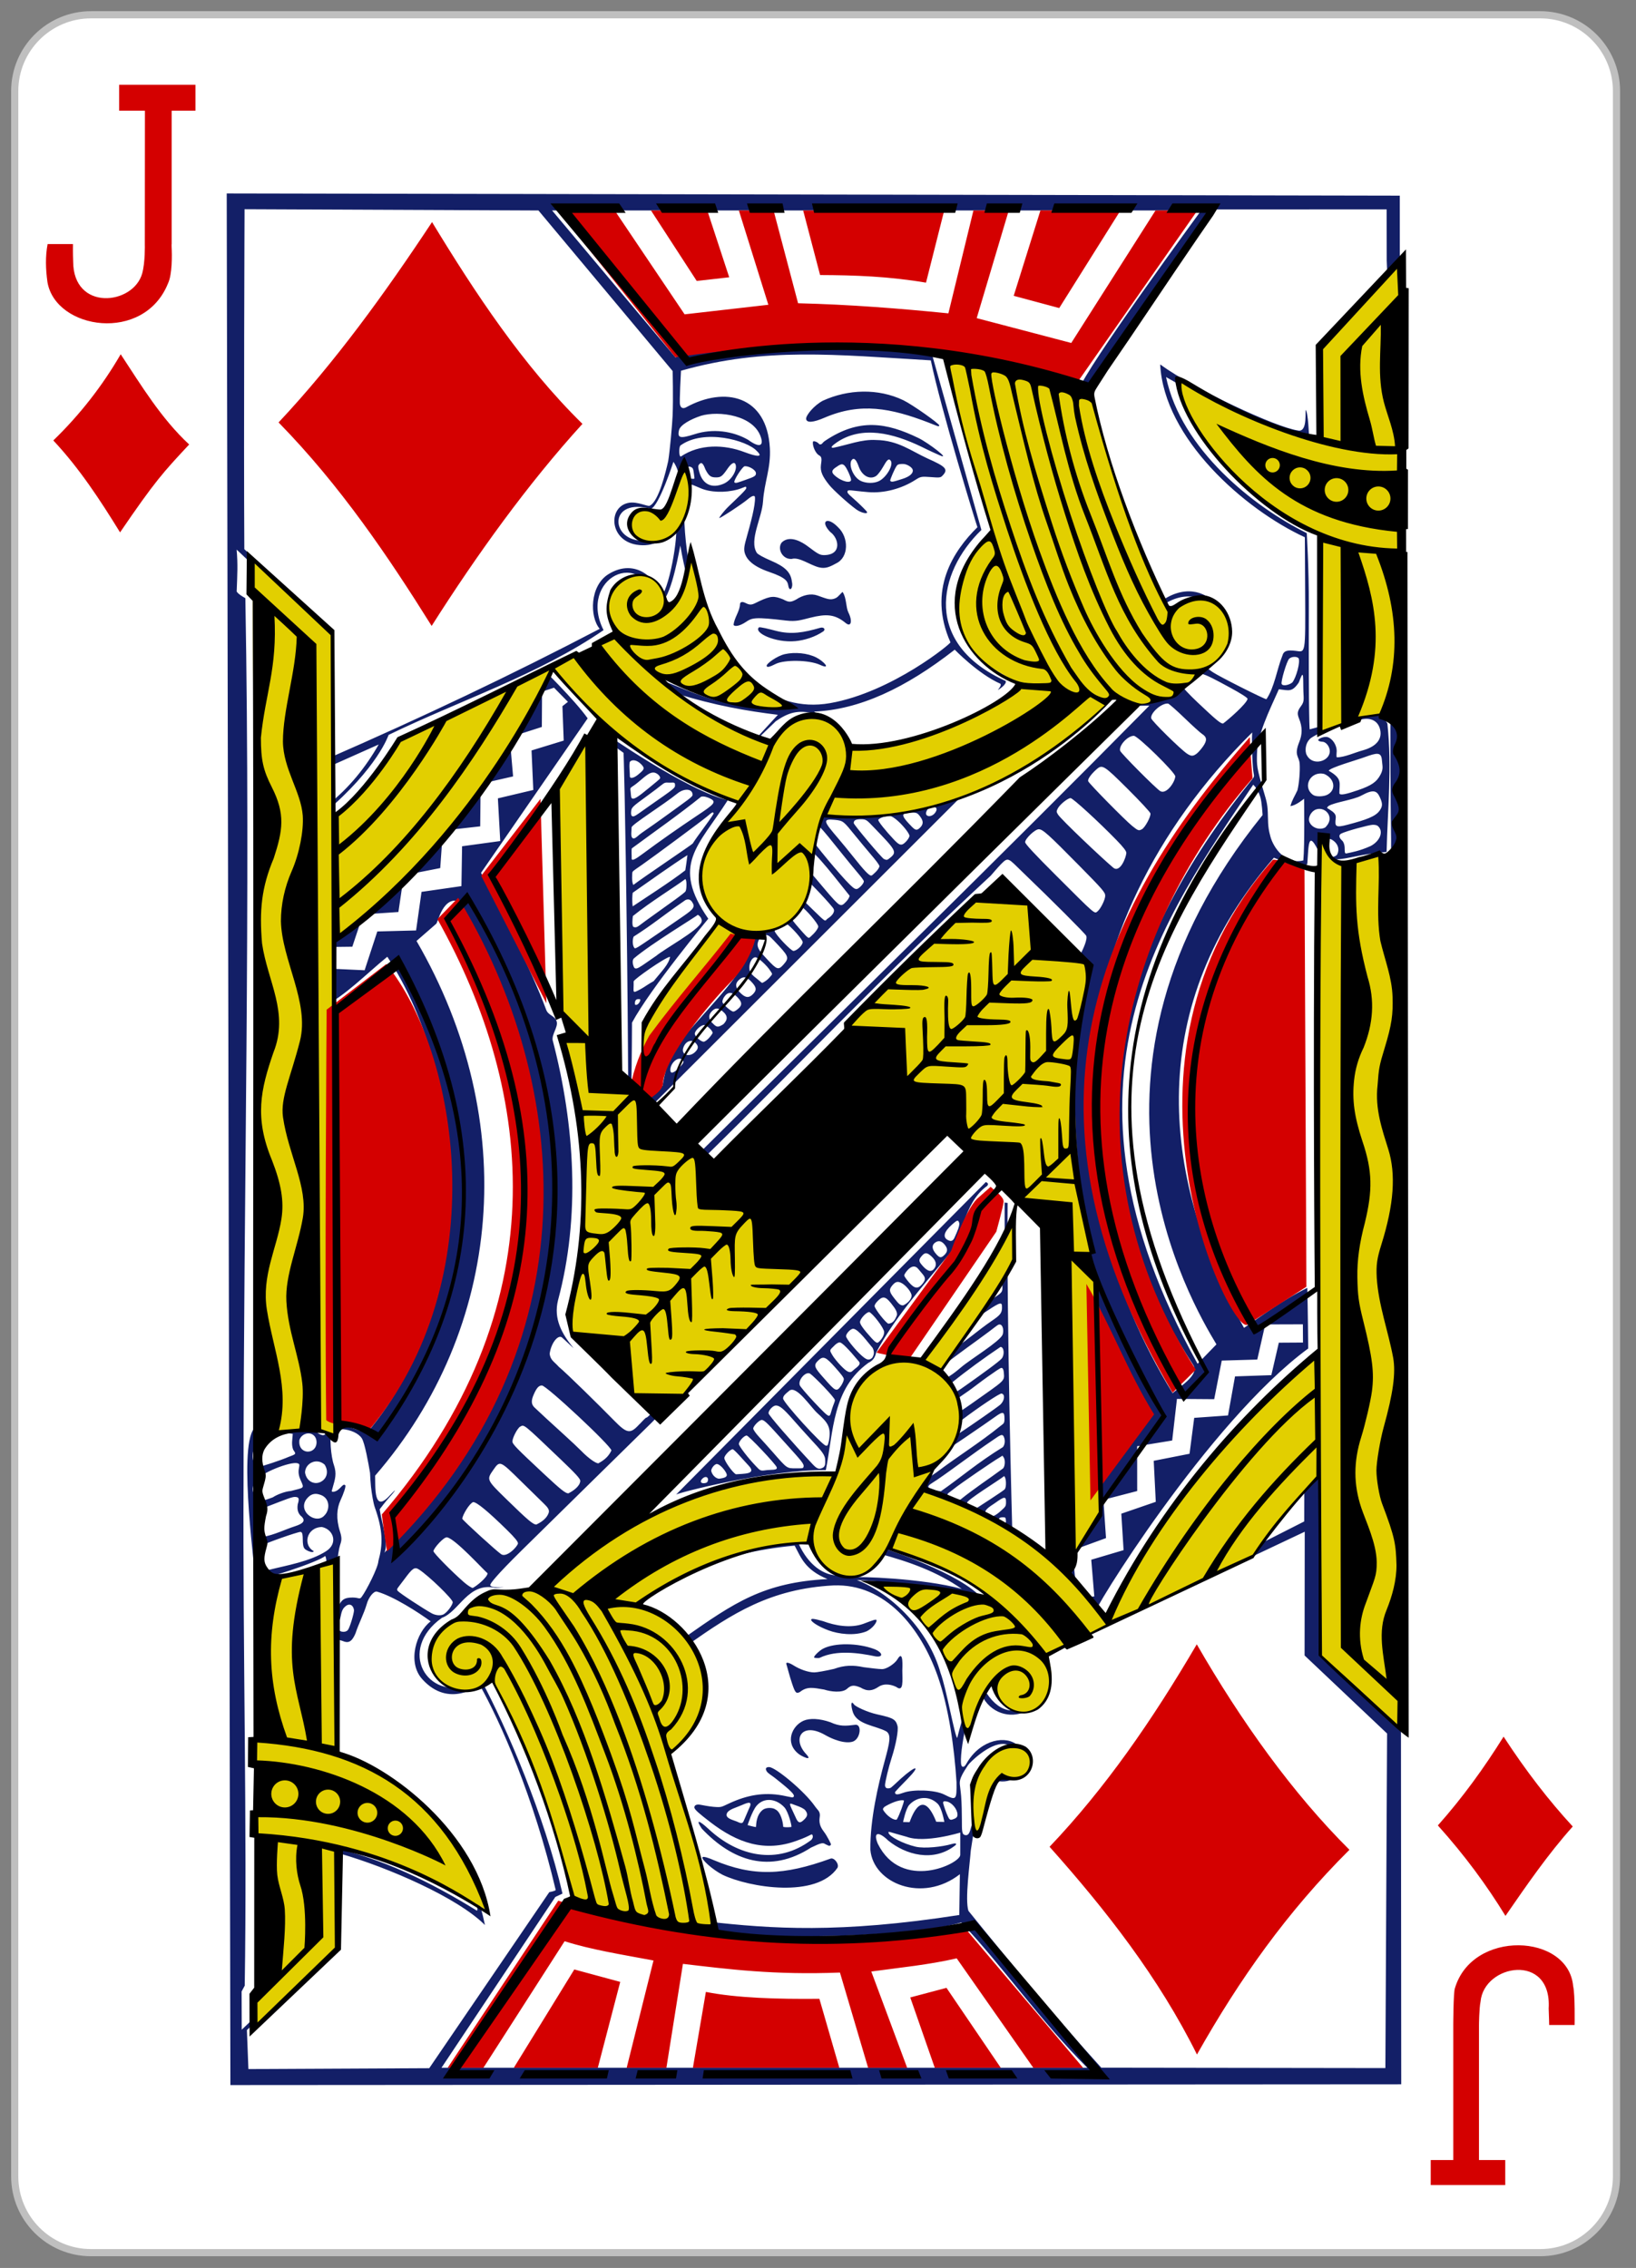 <svg clip-rule="evenodd" fill-rule="evenodd" viewBox="0 0 228 316" xmlns="http://www.w3.org/2000/svg"><rect x="0" y="0" width="228" height="316" fill="#808080" stroke="none"/><path d="m7150.84-2424.37c0-5.87-4.76-10.63-10.63-10.63h-201.97c-5.86 0-10.63 4.76-10.63 10.63v290.55c0 5.87 4.77 10.63 10.63 10.63h201.97c5.87 0 10.63-4.76 10.63-10.63z" fill="#fff" stroke="#bfbfbf" transform="translate(-6925.558 2437.059)"/><g fill-rule="nonzero"><path d="m-2766.09 1374.75-3.3-1700.422 1054.71 1.988 1.32 1697.754zm378.1-1416.902c-37.72-10.282-36.8 27.182-9.18 28.578 30.95 2.664 44.19-50.077 29.42-70.867 0 0-12.86 39.733-20.24 42.289zm-244.75 211.815-45.31 20.209-.18 33.816c18.9-15.023 33.66-33.349 45.49-54.025zm309.19 1016.077c-8.91-4.5-19.66-14.16-18.01-15.86.82-.84 5.65.69 10.03 2.66 35.4 14.91 62.88 13.95 105.09-1.37 3.2-1.16 7.97 4.93 6.19 8.27-18.69 27.65-79.18 17.83-103.3 6.3zm-18.66-41.49c-8.13-12.21 2.65-2.95 6.27.51 26.19 24.35 61.68 32.61 92.14 9.66 1.42-1.58 1.61-3.04 1.19-4.13-.86-2.25-.88.15-13.91 4.66-29.24 10.95-53.88 1.96-77.91-16.43-9.89-7.63-14.49-11.38-14.49-13.38 0-1.83 1.85-2.98 5.18-2.4 2.06.35 7.81 1.55 12.02 1.89 7.32.6 6.76.29 14.25-3.17 16.03-7.39 30.79-10.09 47.53-7.09 3.87.69 8.75 1.97 9.41 1.75 3.75-1.25-1.78-6.19-15.97-17.44-2.79-2.21-6.27-4.11-7.42-6.03-1.79-2.98.16-3.77 2.18-3.75 5.84.07 32.05 21.98 41.04 34.99 2.73 3.96 4.62 4.38 4.63 8.49-.53 4.27-1.21 8.37 3.41 14.35 3.32 4.29 6.53 11.19 6.56 11.52.03.38-.66 2.54-3.7.54-1.38-.26-2.06-1.74-4.59-1.38-2.2.33-5.79 2.06-9.73 3.92-36.73 23.62-70.55 12.1-98.09-17.08zm80.46-1.65c.74.07-2.54-13.5-6.24-17.51-7.29-7.89-18.41-9.33-25.13-1.25-3.78 4.54-7.94 17.22-7.94 17.22s5.89 1.73 7.54 1.73c.23-2.84.25-10.78 6.09-15.43 2.88-2.27 9.08-2.2 11.5-.32 4.79 2.35 6.81 11.87 6.88 15.58 2.62.81 8.65.08 7.3-.02zm-44.41-19.56c-5.18 2.31-11.91 3.86-13.45 7.33-2.04 4.57 5.15 5.95 8.89 7.49 5.18 2.5 5.29 1.58 6.97-2.4 1.05-2.5 2.42-5.74 3.74-8.73 3.87-7.48.01-6.44-6.15-3.69zm56.04 12.99c2.98-2.98 3.54-4.95.88-8.33-1.2-1.53-4.64-3.09-8.37-4.35-4.8-1.61-6.89-3.57-3.88 2.93l4.3 9.28c2.21 4.45 4.15 3.27 7.07.47zm-490.05-317.14c1.82 0 19.89-5.928 26.33-8.786 6.38-2.437 7.14-2.369 4.6-5.898-.95-1.321-1.72-5.052-1.25-9.136l.48-5.698c-11.14-2.269-27.78 3.899-33.5 11.695-4.07 4.979-3.66 16.059 3.34 17.823zm-2.27 27.8c3.38 3.385 4.32 3.506 14.48-.265 3.56-2.38 11-5.355 16.22-5.696 12.23-3.255 12.24-1.969 8.77-9.807-1.59-3.607-2.12-6.591-1.62-9.924.6-3.948 1.07-4.491-1.16-5.189-5.85-1.83-33.09 8.353-37.97 16.276-3.43 5.574-2.97 10.354 1.28 14.605zm639.53 240.57c-1.78 2.66-4.87 7.38-6.16 10.57-2.24 5.5-.88 6.55.01 17.34.52 6.26.65 15.98.67 21.2.03 10-.11 13.11 2.95 13.69 2.69.52 3.93-1.5 5.22-6.71.65-2.61 2.19-5.33 2.66-6.98 1.92-11.25 5.48-30.03 13.59-37.92 1.12-.93 4.42-1.52 10.4-1.59 7.33-.09 9.67-.3 11.94-2 12.82-11.21 2.72-25.71-8.72-26.73-13.25-1.15-31.51 17.14-32.56 19.13zm50.89-4.7c.81 12.9-12.05 21.7-25.12 18.71-5.3-1.34-6.89-.12-10.44 7.44-7.71 20.74-10.76 41.55-12.81 55.16-.88 12.25-5.37 44.12-2.12 54.28 37.26 46.04 76.49 93.58 119.44 140.98l255.45.35 1.54-300.74-74.19-70.17.14-111.239c-79.42 37.423-158.6 75.36-237.87 113.107 17.28 55.402-41.3 67.022-54.14 29.882-11.11 10.2-20.23 65.2-16.13 67.92 0 0 1.47 1.98 3.93-2.39 4.06-7.21 9.35-12.51 15.02-16.02 16.52-10.22 36.17-5.18 37.3 12.73zm-203.32-5.61c-12.54-9.96-5.82-25.16 4.59-29.72 5.52-2.41 14.38-2.08 24.13 1.36 8.56 3.93 13.68 3.38 22.45 2.3 5.83-.65 4.75 11.54-1.34 14.69-4.28 2.22-14.11 1.17-26.07-5.64-20.62-11.74-29.68 3.48-16.91 17.22 7.08 7.58-5.04 1.51-6.85-.21zm-424.62-182.147c11.02-7.093 6.44-19.61-3.83-21.703-13.83.292-17.35 16.17-7.45 21.656 0 1.928-4.92.354-7.58-1.635-4.12-3.087-.36-15.16-4.2-15.642-2.92.05-31.49 10.153-34.57 12.171-12.83 7.282-.79 23.722 6.66 21.842 15.47-3.905 36.5-7.38 50.97-16.689zm-63.84-23.489c.26 7.321 2.31 10.577 7.12 10.642 10.05-1.743 19.4-6.535 28.78-9.575 7.33-2.398 10.3-5.102 4.72-9.683-1.69-1.937-3.19-4.715-2.37-9.997 1.92-6.04.45-6.343-2.11-6.636-2.56-.295-8.39 2.151-23.35 7.897-7.88 3.022-9.39 4.331-11.43 8.663-.92 3.317-1.49 5.352-1.36 8.689zm83.28 94.492c1.73-2.033 5.57-14.793 5.57-17.947-.78-5.254-4.69-6.444-8.15-3.051-4.2 3.763-3.07 9.449-5.57 13.807-.87 1.517-1.79 3.616-1.53 4.467 1.35 4.585 6.99 5.429 9.68 2.724zm32.76-69.47c128.02-136.338 207.32-325 68.59-585.202-15.56-6.623-20.36 18.668-21.85 19.702l-17.73 15.444c93.91 161.938 77.6 348.22-37.22 480.679l.12 8.404c.27 18.498 5.6 17.699 13.38 9.043 8.25-8.694 2.73-1.613-.64 1.967-2.9 3.074-7.52 9.198-8.75 10.795 1.51 11.096 8.5 31.783 4.1 39.168zm-8.5-40.966c-1.31-3.68-2.71-12.094-3.43-18.57-.44-4.217-.62-8.198-.84-12.319-1.36-8.195-4.7-26.999-7.42-31.145-2.92-4.467-10.08-7.733-18.06-8.246-6.83-.438-7.39-.316-8.85 1.907-2.5 3.816-.78 23.07 1.75 30.128 2.86 8.28 1.18 12.778-1.14 20.986-.8 2.97-1.1 3.175.37 3.384 6.39-.448 8.51-8.283 11.04-5.948.85.855-1.37 7.283-4.35 13.779-3.15 6.853-4.08 16.297-.34 27.912 2.09 6.503 1.2 8.559-.06 12.483-.85 2.621-2.33 10.656-2.38 18.651 2.99 10.023 1.49 14.509-.27 17.821-3.81 8.506-6.75 20.031-4.7 26.503.9 2.839 3.25.409 4.97-4.455 2.69-9.605 5.83-11.743 13.71-11.745 5.75 0 6.29 2.013 8.19-.557 4.31-5.834 14.85-26.503 15.05-32.264 4.07-14.693 4.27-27.318-3.24-48.305zm61.23 96.51c3.47-1.323 8.82-8.68 8.83-11.215.01-2.794-21.46-23.669-30.4-29.43-4.05-2.609-5.98-.757-13.13 8.878-6.37 8.562-7.2 8.636-6.02 10.284 1.42 1.983 23.3 16.205 30.56 20.242 2.51 1.395 6.77 2.53 10.16 1.241zm40.22-37.153c-3.2-2.458-28.89-30.939-36.51-32.353-2.9-.537-12.19 10.044-12.19 12.444 0 1.649 16.04 17.978 27.4 27.899 3.25 2.835 6.84 5.155 7.97 5.155 3.61-1.854 12.88-9.33 13.33-13.145zm27.3-26.866c0-1.688-2.84-5.161-9.75-11.955-17.62-17.302-27.43-25.222-30.52-25.195-3.38 1.119-9.48 11.384-9.84 14.958 1.15 2.143 30.62 28.87 34.43 31.462 4.71 4.546 15.02-6.051 15.68-9.27zm27.64-27.597c.75-2.542-.72-4.712-4.46-8.285-2.64-2.534-12.04-11.733-20.88-20.442-18.53-18.261-18.57-18.277-24.52-9.744-6.13 8.783-6.1 8.854 11.97 26.477 19.26 18.79 23.77 22.602 26.75 22.602 4.58-2.108 9.55-5.625 11.14-10.608zm-206.56-16.484c-3.22-.966-6.19-.398-8.72 1.627-13.66 11.61 5.71 26.55 13.67 17.232 5.31-5.233 5.09-16.476-4.95-18.859zm234.92-12.151c0-1.945-3.98-6.304-17.75-19.451-34.08-32.527-32.54-31.292-36.32-29.27-2.36 1.262-6.93 10.007-6.93 13.253 0 2.435 3.27 5.808 28.52 29.392 14.81 13.827 19.19 17.319 21.75 17.319 4.03-1.998 10.55-6.324 10.73-11.243zm-234.05 1.224c6.69-2.913 7.94-10.155 4.15-15.875-7.28-6.414-17.4-1.116-17.57 7.153 1.26 7.746 7.83 11.018 13.42 8.722zm262.05-28.538c0-3.884-58.35-58.443-62.5-58.443-2.82 0-4.84 2.284-7.49 8.462-2.3 5.359-2.06 8.531.83 11.313 4.22 4.056 15.46 14.419 26.16 24.102 6.32 5.727 13.59 12.565 16.15 15.195 6 6.159 12.61 10.928 15.14 10.928 3.61-2.111 8.64-4.965 11.71-11.557zm-265.11-7.035c.06-2.191-.5-4.427-2.07-6.094-4-4.263-11.45-2.02-13.32 3.629-1.7 13.285 14.85 13.87 15.39 2.465zm43.21-424.648 11.42-34.889 34.86-.898 4.89-34.681 35.88-5.165.58-35.833 34.32-4.688-2.12-38.372 31.83-7.537-1.58-35.527 28.93-8.87-1.16-30.923 4.97-3.897-12.51-12.721-10.77 3.5-.2 31.783-28.89 9.296 3.05 35.164-29.2 6.66-.37 38.236-33.55 3.765-2.39 33.737-32.72 6.444-4.89 33.045-31.75 2.159-9.69 29.047-20.98.243v19.442zm379.34 624.204c-1.09-2.618 1.77-2.227 6.75.922 5.22 3.292 12.81 6.042 18.21 6.052 2.25 0 10.3-1.43 17.88-3.19 9.06-3.323 17.09-3.521 26.5-1.486 6.99.946 14.04 1.706 15.65 1.686 4.67.66 12.6-5.115 14.72-8.743 5.75-9.839 4.38 8.033 4.41 10.073.1 9.16 1.25 19.69-5.31 14.79-3.88-2-10.66-3.79-16.07-.18-5.44 3.64-9.95 4.42-16.33.58-5.24-2.07-8-2.5-11.92 1.14-4.37 4.05-14.96 2.61-20.63.75-9.75-1.63-15.21-3.04-21.75 2.13-3.48 2-4.38.51-7.01-7.22-2.62-7.73-4.69-16.341-5.1-17.304zm24.83-6.459c-.62-.999 4.61-6.125 8.14-7.953 10.38-5.366 30.99-5.127 45.73.318 7.68 2.838 8.87 7.693 1.39 6.671-15.55-3.261-35.06-5.944-50.09 1.21-1.18.631-4.88.226-5.17-.246zm13.15-24.295c-10.63-3.945-15.85-8.146-15.85-9.486 0-1.44 2.28-1.175 10.64 1.107 11.39 4.227 24.86 6.452 36.1 2.518 8.08-2.988 12.11-4.879 12.11-3.082 0 1.903-3.33 6.853-8.89 9.7-11.05 4.507-25.64 2.367-34.11-.757zm230.87-29.54 7.89-1.083-2.74-32.938 29.07-8.629-2.04-32.758 30.99-10.664-1.85-36.87 32.2-6.344 4.2-32.266 30.4-2.164 6.3-35.106 32.65-1.124 6.73-29.179 21.73-.136-.1-16.387-33.84.105-7.17 31.582-31.94.92-6.78 34.693-33.49-.247-4.29 37.391-31.5 5.164.03 40.263-30.38 7.881 2.35 34.428-30.35 11.073 3.43 32.856zm202.98-772.868c-4.34 3.093-5.98 9.222-4.64 14.214 4.28 11.297 19.33 7.774 21.11-.446.9-3.562-1.47-8.941-5.58-10.11-.72-.205-3.27.034-4.6-1.337-.97-.99 5.02-4.061 8.55-2.896 4.41 1.455 8.01 7.282 8.02 12.327 0 1.957-.55 4.859.16 5.831 7.28-.18 15.62-4.185 23.43-6.349 13.19-3.656 17.97-11.223 15.04-20.087-2.44-7.387-10-10.315-19.93-6.578-13.63 5.13-29.64 7.582-41.56 15.431zm-563.31 808.643c44.68-31.391 70.99-49.332 128.33-52.427-20.46-8.416-23.8-19.47-29.55-30.05-71.04 6.716-108.76 29.4-142.51 50.579 13.94 6.567 28.51 14.203 43.73 31.898zm249.05-43.538c-21.67-15.312-47.45-24.567-74.2-31.719l-20.5 21.239c-1.19-.757 59.36.612 94.7 10.48zm208.03-201.489c-139.74-214.73-45.87-403.681 51.3-524.081 3.12-3.95 3.88-4.15 3.17-7.293-.92-4.143-2.07-25.009-1.36-37.066-179.61 178.005-184.21 409.905-71.55 593.949 8.05-7.198 24.29-16.783 18.44-25.509zm20.96-18.371c-22.94-38.197-145.12-245.041 41.49-475.794 0 0-.64-11.767-2.03-16.187-2.51-7.922-6.4-11.117-6.4-11.117-78.38 117.655-192.29 264.875-50.02 520.551zm-106.85-389.297c2.79-2.278 6.85-10.553 6.85-13.971 0-3.047-2.2-5.593-23.25-26.952-28.07-28.472-32.91-32.827-36.5-32.827-3.4 0-12.25 8.401-12.25 11.62 0 1.542 8.25 10.438 27.75 29.895 36.17 36.105 34.46 34.633 37.4 32.235zm25.85-52.439c0-1.715-2.6-5.118-8.75-11.447-16.23-16.697-39.36-37.864-41.39-37.864-2.59 0-9.67 5.729-11.53 9.326-1.31 2.53-1.28 3.107.25 5.5 2.86 4.473 39.06 38.828 49.35 47.471 6.18 5.672 11.77-8.673 12.07-12.986zm13.98-21.305c2.87-1.534 8.31-11.701 7.65-14.299-.3-1.214-9.49-11.095-20.4-21.957-21.6-21.489-22.85-22.265-28.23-17.451-4.88 4.359-7.93 8.724-7.33 10.478.73 2.14 33.06 35.003 39.67 40.324 5.22 4.208 5.83 4.412 8.64 2.905zm164.79-1.592c10.15-9.744-1.35-20.43-9.71-15.498-3.56 2.197-5.67 6.991-4.58 10.176 1.8 5.285 8.97 8.169 14.29 5.322zm20.1-2.485c17.17-4.51 25.4-7.526 29-12.879 2.49-3.706 2.77-5.986-.03-12.03-2.59-5.576-5.6-7.28-16.37-1.384-7.39 4.05-23.84 5.988-29.6 9.387-2.3 1.984-1.18 1.961.68 3.137 4.14 2.629 6.16 4.422 5.71 7.901-.98 7.573-.2 8.736 10.61 5.868zm-18.19-26.93c8.34-4.266 6.66-14.564-2.66-18.654-12.29-3.238-20.21 11.561-10.15 18.772 2.7 1.889 9.54 1.555 12.81-.118zm27.72-4.171c12.06-4.134 16.7-7.37 20.18-14.038 2.75-5.278 1.58-7.637 1.21-12.746-.55-7.742-4.44-6.858-15.68-2.807-5.49 2.121-31.75 9.511-32.11 12.201 12.67 7.246 9.43 11.065 9.54 20.312.66 2.103 6.61.592 16.86-2.922zm-164.4-12.329c0-3.496-33.7-36.499-37.27-36.499-5.57 0-13.54 8.652-12.35 13.398.54 2.154 32.14 33.959 36.09 36.317 5.52 3.228 13.17-7.951 13.53-13.216zm19.37-20.575c1.45-1.142 4.02-4.095 5.72-6.564 3.63-5.279 3.37-8.221-.97-11.008-1.59-1.018-8.65-7.412-15.7-14.206-7.05-6.795-13.72-12.691-14.83-13.101-5.81-.773-16.31 8.532-15.22 13.295.62 2.493 26.45 27.927 32.21 31.727 3.73 2.455 5.52 2.426 8.79-.143zm45.63-49.16c0-.94-5.87-4.713-15.25-9.813-28.7-15.593-29.19-15.702-38.16-8.396-3.08 2.505-5.59 5.359-5.59 6.342 0 1.002 6.22 7.671 14.14 15.173 16.46 15.568 20.51 18.93 22.8 18.93 4.75-3.483 21.32-17.919 22.06-22.236zm40.17-14.659c3.54-4.24 7.52-18.945 5.63-21.905-1.74-1.739-6.21-1.472-8.36.471-2.21 2.003-7.67 20.475-6.83 22.664.85 2.231 6.48 1.188 9.56-1.23zm-313.5 625.856c2.71-.364 8.03-3.681 15.77-10.326 8.26-7.099 34.45-22.898 37.29-29.251 1.27-3.612.35-8.794-2.38-9.188-2.08-.299-2.52 1.288-19.93 13.839-11.75 8.467-32.38 23.597-35.48 26.806-1.35 3.435 1.69 7.759 4.73 8.12zm-2.44 101.143c17.92-12.437 32.44-25.319 55.81-39.719 1.81-2.38 2.08-5.925.98-8.82-1.36-3.581-3.24-2.167-10.32 2.745-17.22 11.605-34.93 25.272-49.77 35.406-4.76 3.223-8.77 5.006-7.77 6.819 1.34 2.405 8.69 3.134 11.07 3.569zm17.43 7.631c11.78-9.642 25.89-18.849 38.48-28.175 1.76-1.758 2.22-7.688.41-10.119-1.43-1.919-.24-1.565-3.73.413-5.09 2.891-35.58 23.679-41.26 28.379-3.31 2.737-6.07 4.105-5.25 5.061 3.81 2.452 7.85 3.965 11.35 4.441zm14.81 7.469c2.44-1.631 23.4-15.028 25.08-16.808 1.93-2.039 1.37-11.156-.5-11.875-5.3 4.211-33.24 21.235-33.3 23.978 2.85 2.558 6.61 4.911 8.72 4.705zm22.41 1.867c3.22-2.949 3.86-3.45 3.93-6.756.12-5.987-1.36-5.732-9.89.367-5.96 3.854-9.59 6.567-8.52 8.877 4.23 6.627 10.24 1.399 14.48-2.488zm2.31 12.228c1.67-.618 1.69-1.48 1.45-3.572-.27-2.327-.61-2.227-3.14-2.227-6.79.253-.67 6.4 1.69 5.799zm-81.59-33.504c3.08-10.168 7.4-18.212 14.45-25.835 28.19-24.979 19.57-55.726 1.77-80.758 23.03-32.243 46.03-66.404 65.82-97.702l-.07-50.885 2.66.28c-.92 111.045 4.15 293.124 4.15 293.124l22.9 17.465-3.09 1.526c3.77-.589-66.66-44.686-108.59-57.215zm20.7-12.681c19.49-14.712 38.46-26.283 57.8-41.953 2.05-1.694 3.27-1.788 3.32-5.634.12-7.331-1.35-7.406-8.57-2.234-3.2 2.29-14.93 10.488-26.06 18-11.61 7.839-22.37 14.812-24.53 17.316-10.88 12.614-14.9 18.552-13.78 20.358 1.16 1.886 3.37-.155 11.82-5.853zm21.26-35.658c10.02-6.597 33.99-23.238 36.17-25.291 3.8-3.569 4.47-9.26 1.04-9.914-1.68-.318-20.23 12.052-35.91 23.939-7.63 5.786-9.33 7.124-9.33 12.575 0 3.304 1.99 2.668 8.03-1.309zm9.99-25.913c30.72-21.841 29.93-19.995 29.27-28.13-.23-2.746-.84-3.994-2.06-4.225-.95-.181-6.39 3.72-12.5 8.022-6.11 4.301-13.4 10.074-17.05 12.612-10.68 7.408-14.21 9.401-14.21 13.645 0 4.187 1.12 6.826 2.98 6.826.69 0 6.8-3.938 13.57-8.75zm-4.41-16.915c14.15-9.993 29.75-21.269 31.87-23.946 2.58-3.253 2.11-10.328-1.18-10.328-14.2 9.488-31.29 21.959-43.3 31.808-1.55 1.369-3.53 2.681-4.14 4.47-.12 2.311 2.78 5.363 3.94 5.457 2.34.012 5.94-2.605 12.81-7.461zm-9.21-33.819c10.8-7.32 20.63-16.017 31.36-23.4 8.06-5.516 10.34-7.223 9.86-14.159-.28-4.001-3.79-1.7-17.44 7.394-10.01 6.668-14.61 9.303-18.16 13.865-2.49 5.757-10.7 11.159-11.13 17.741-.02 2.44 1.61 1.283 5.51-1.441zm33.17-43.99c8.3-5.497 9.08-5.623 8.18-12.924-1.13-9.138-2.06-8.598-9.99 3.513-5.21 7.964-7 10.269-6.21 11.75 1.35 2.529 2.85 1.086 8.02-2.339zm-30.22-67.237c-.88-4.067-2.13-3.185-6.3.483-7.69 6.748-8.9 11.633-4.11 14.195 2.54 1.36 4.51 1.205 6.02-2.129 3.25-7.184 4.17-9.719 4.39-12.549zm-43.05 63.884c-.99-3.713-5.53-8.769-8.98-10.555-3.43-1.771-5.5-1.44-8.78 2.717-3.01 3.833-1.61 6.11 2.92 11.84 3.32 4.199 4.67 5.532 7.28 5.532 3.17-1.241 8.22-5.504 7.56-9.534zm-166.62 160.184c-2.2-4.24-6.86-8.711-8.99-7.963-2.26.792-4.47 4.036-4.5 6.075.94 4.163 4.45 6.981 7.15 7.061 5.1-.722 8.19-1.608 6.34-5.173zm20.31-6.457c-4.39-4.63-13.06-14.839-14.48-14.839-2.22 0-7.52 5.56-7.52 7.846 0 2.698 7.9 13.756 10.53 14.641 6.64-.617 18.84.128 11.47-7.648zm25.08 1.299c-.46-2.235-25.16-28.492-26.98-28.492-2.36 0-7.01 5.166-7.01 7.552 0 1.915 7.98 12.32 15.35 20.021 3.67 3.833 4 4.385 8.49 3.683 4.9-.765 11.29.295 10.15-2.764zm43.65-5.865c0-5.298-2.78-8.205-13.93-20.274-4.05-4.379-10.88-11.987-15.19-16.907-8.34-9.516-11.91-12.432-15.23-12.441-2.62-.01-6.64 4.25-6.64 6.961 0 1.739 20.52 25.275 39.12 45.254 4.12 4.433 5.97 5.724 9.93 3.616 2.27-1.552 1.94-4.179 1.94-6.209zm-32.14-63.05c-4.18 3.43-5.73 4.833-5.75 7.122-.03 3.488 35.4 42.417 38.56 42.417 1.86 0 1.57-.255 2.67-4.441 2.19-12.703-1.26-16.433-10.44-24.815-6.16-5.62-18.57-24.963-25.04-20.283zm62.48-26.044c-9.88-11.828-15.36-17.268-17.37-17.268-1.37 0-3.43 1.324-5.65 3.78-3.69 3.499-3.34 3.373-1 7.536 1.22 2.162 4.62 6.417 7.56 9.454 5.45 5.626 8.24 7.413 10.87 4.715 2.32-2.387 8.06-5.208 5.59-8.217zm-5.16-29.511c-2.41-.026-6.46 4.32-6.46 6.686 0 2 8.02 12.057 13.62 17.07 4.53 4.055 6.66 5.145 9.81 2.472 2.35-3.418 1.82-6.544.35-9.155-4-4.562-12.76-16.871-17.32-17.073zm27.8 2.898c-.06-3.448-10.18-16.608-13.39-17.92-2.66 0-8.32 6.203-8.32 9.066 0 1.535 2.17 4.954 5.84 9.216 7.23 8.385 9.08 10.23 10.65 8.919 2.57-2.144 5.28-5.901 5.22-9.281zm11.42-14.821c.67-2.89-1.12-5.865-5.16-10.943-5.06-6.347-7.54-6.774-12.3-1.858-1.76 1.813-2.58 3.399-2.58 4.279 0 2.422 10.6 15.893 12.57 15.893 4.55-.563 5.94-3.874 7.47-7.371zm-18.65 33.369c-.95 4.349-2.78 7.19-6.97 9.208-32.37 23.325-31.33 61.329-38.24 96.419-52.41-.527-135.27 20.974-134.76 22.104l278.55-281.003s3.45.858 1.34 3.321c-22.55 16.205-21.14 47.714-35.97 63.496-24.77 29.937-47.79 55.905-63.95 86.455zm-151.19 114.777c.46-3.176-2.46-4.04-5.02-1.485-2.5 2.504-1.51 4.46 2.05 4.047 1.87-.217 2.75-.969 2.97-2.562zm85.85-11.809c1.02-2.671-1.42-5.171-16.35-21.737-15.11-16.772-18.54-20.699-21.15-20.699-2.22 0-7.64 5.492-7.64 7.74 0 1.033 2.38 4.432 5.29 7.554 2.9 3.122 8.41 9.253 12.25 13.625 6.6 7.529 9.73 11.165 12.25 12.919 2.46 1.722 4.33 1.632 8.28 1.632 5.42 0 6.6.178 7.07-1.034zm25.82-52.732c1.03-3.3 2.49-6.215 2.5-7.451.02-2.305-19.06-21.753-22.29-23.839-3.86-2.496-11.13 5.656-9.32 10.417.5 1.314 6.18 7.989 12.62 14.834 8.18 8.701 12.28 12.799 13.61 12.596 1.36-.209 1.54-2.259 2.88-6.557zm7.98-20.436c1.39-2.053 2.53-4.763 2.53-6.022 0-1.429-3.19-5.297-7.76-10.43-8.5-9.565-10.69-10.671-15.35-6.206-4.64 4.442-3.07 6.498 5.09 15.74 10.21 11.572 11.37 12.975 15.49 6.918zm72.94-91.345c3.18-3.772 3.25-5.644.34-9.089-1.23-1.466-3.03-3.604-3.99-4.75-2.62-3.139-6.08-2.619-9.65 1.451-1.71 1.944-2.84 3.905-2.83 4.573 0 .668 1.83 3.353 4.07 5.965 5.04 5.873 8.15 6.508 12.06 1.85zm11.18-14.416c2.16-3.295 1.19-6.914-2.85-10.603-3.82-3.491-5.73-3.639-8.41-.654-3.59 3.989-3.01 5.325.84 9.596 4.37 4.828 7.87 5.552 10.42 1.661zm8.96-11.962c2.98-2.985 2.93-5.538.25-8.939-2.5-3.186-5.1-4.051-7.73-2.639-4.59 2.456-4.11 6.67.41 11.429 2.74 2.889 4.03 3.194 7.07.149zm-213.13 599.393c57.05 6.39 118.33 10.86 226.37-5.93l.54-36.67c-33.69 26.28-77.93 8.27-80.48-21.98-.3-26.96 6.9-58.06 12.97-80.23 4.51-16.48 5.81-22.84 1.58-26.05-9.32-5.25-25.86-5.91-30.09-16.87-2.03-5.78-2.22-11.96.74-7.55 1.36 2.02 12.12 7.02 20.52 8.9 14.63 3.27 16.99 4.36 18.65 10.37 1.04 3.79-1.37 16.88-5.22 28.7-2.76 8.46-5.98 22.04-5.98 24.67 0 2.86 2.24 3.33 4.75 2.53 1.09-.35 6.23-5.49 9.47-8.38 14.05-12.54 18.13-12.17 6.13.1-4.78 4.88-11.36 11.61-11.36 12.12 0 2.6 2.44 2.3 7.83.35 8.31-3 27.8-2.64 36.47 1.72 10.78 5.42 11.23 5.18 10.99-11.24-1.94-30.67-6.94-66.97-16.93-95.29-15.25-43.195-46.9-83.279-93.67-81.473-57.01 2.97-91.42 25.672-130.2 52.867 23.42 51.966-10.43 91.776-22.69 97.026-1.19.51 15.35 52.83 22.41 79.41 6.41 24.14 17.2 72.9 17.2 72.9zm242.69-1253.452c-1.33-3.418-33.04-106.764-41.91-149.986-85.74-4.988-149.14-12.107-224.63 9.326 0 0-1.64 29.117-.85 30.53.77 3.596 3.37 3.513 5.49 2.334 34.87-19.159 72.66-10.529 75.28 36.721 1 18.042-5.06 30.758-6.16 47.875-.97 14.947-12.73 34.87-5.6 46.224.91 1.396 5.94 4.146 12.8 7.086 12.8 5.482 17.82 10.513 18.76 18.885 1.39 5.775-2.14 9.655-3.21 3.723-.67-3.766-1.34-7.082-17.14-12.493-15.4-5.275-19.56-11.391-21.09-14.611-2.12-4.441-1.72-7.59.26-14.668 4.22-15.062 8.38-30.426 7.99-37.682-.14-2.61-3.03-1.341-6.73 1.804-4.69 3.994-24.78 17.219-25.34 16.656-.27-.264 3.31-5.593 8.94-10.969 6.82-6.523 15.31-14.425 15.31-15.874 0-2.566-1-.782-7.62 1.182-11.53 3.177-24.81 2.722-33.74-1.225-7.58-3.334-12.89-5.267-14.02-3.444-2.8 46.025 4.04 93.467 23.35 130.478 17.29 33.627 53.25 75.737 107.31 66.289 55.86-9.762 110.21-54.695 108.26-54.748-20.85-47.202 2.91-82.356 24.29-103.413zm-442.83 1256.512c-24.75-24.79-87.15-51.75-130.03-64.13-3.43-.74-6.81-2.37-6.84 1.69l-.5 85.08-76.64 71.82 1.35 35.05 162.6-.79 107.93-158.25s5.21-.93 5.78-1.9c-19.81-84.03-49.65-151.14-68.6-184.78.32.41-27.25 22.27-51.5-4.9-13.6-15.253-5.25-42.032 7.66-51.847-10.9-8.011-33.46-22.534-48.25-26.726-3.08-.753-7.66 5.471-9.17 11.104-2.7 9.153-7.19 17.339-10.21 26.568-3.32 7.71-6.51 8.873-11.46 6.707-7.71-2.286-9.75-3.084-9.75-3.084l.25 100.018c59.15 20.52 120.04 73.11 137.38 158.37zm245.88-1068.836 17.53-19.035c-27.73-3.403-56.8-8.359-90.81-19.038 23.61 17.558 48.35 28.424 73.28 38.073zm-96.32-53.548c30.91 10.305 70.02 34.336 118.85 25.289-44.51-17.66-78.31-58.918-92.72-142.916-3.15 16.304-9.66 50.208-19.91 53.877-14.4-55.745-72.32-23.326-49.1 22.139-58.69 40.327-129.27 63.084-193.28 94.188 0 0-9.63 29.571-57.58 70.077-9.05-47.492 1.74-117.953-3.88-165.67l-75.17-70.991c1.16 13.519.63 21.907.03 37.739 2.06 2.759 4.91 4.204 7.81 5.929 4.85 273.585-1.68 544.033-1.62 792.528-.74 152.285 3.29 310.955 1.05 454.735l-2.8 5.2.11 34.37 76.76-73.08s-3.57-51.86.45-91.49c48.44 9.75 93.62 32.51 134.12 57.48 5.1 1.42-24.85-99.56-133.78-144.41 0 0-.15-31.55-.15-100.108 0-66.142-1.03-73.143-2.5-74.219-4.41 4.792-60.15 23.573-62.98 20.398 1.5.497-15.72-117.079-.84-134.938l53.33 1.124c15.25 12.31 9.12-2.683 17.98-5.151 5.31-1.43 29.97 8.181 29.97 8.181 101.64-119.974 91.48-317.278 18.54-428.29-18.68 15.173-38.55 35.739-57.28 44.568-.23-.642-.34-61.209-.34-61.209 97.11-62.335 202.74-242.894 196.01-243.507 0 0 30.07 29.288 41.74 45.849l-95.87 138.843c21.96 44.215 44.18 84.309 58.59 123.189 1.95 5.26 7.95 5.111 9.46 10.645 1.3 4.73-4.48 11.298-3.68 16.517 20.23 77.372 24.82 159.473 4.86 233.851-4.21 16.743 3.5 30.313 13.81 42.905.85 1.096-9.61-9.049-10.54-9.61-3.59-2.154-9.56 5.399-10.82 14.927.82 5.841 3.99 6.867 8.19 11.6 7.4 6.149 36.79 35.091 49.74 48.311 11.5 11.741 14.47 12.269 22.22 3.944 2.18-2.041 4.45-4.821 6.57-6.548.4.641 3.26-2.341 4.24-3.294l173.12-168.981c20.11-19.628-172.87 177.304-172.87 177.304s-93.58 91.87-116.53 114.518c-23.71 23.393-26.92 28.51-27.86 30.25-1.7 3.101 7.64 3.017 11.89 2.386.34-.05-3.57.901-7.52.872-24.37-5.447-32.67 21.494-48.03 26.919-40.65 28.864-13.32 75.214 25.51 59.914l9.46-4.55c23.54 43.71 57.49 123.35 73.43 192.57l-6.42 2.97-102.41 153.61h580.74c-41.72-41.52-77.2-92.51-113.34-130.67-57.91 17.32-233.03 13.79-230.27 6.26 0 0-26.52-107.35-41.51-160.08 47.61-40.78 42.73-105.101-26.38-133.976 50.31-39.726 100.96-53.188 150.34-56.413 16.04 40.735 53.69 43.301 71.47 6.001.12-.417 66.77 20.489 91.35 43.118-36.44-3.772-72.43-11.027-108.9-12.767 32.1 12.673 64.78 45.773 75.25 83.627 5.13 13.52 12.96 58.15 15.04 58.31 0 0 12.16-51.55 21.59-48.71 24.05 50.19 65.52 12.44 48.05-27.547 61.26-29.237 130.18-61.893 186.54-88.995 16.44-24.799 56.88-71.899 59.53-72.103 0 0 74.39-426.116 74.37-568.566-2.47-171.254 3.43-361.881-3.95-522.061l-.07-46.037-157.1.065-112.15 164.917s-.84 2.615-.82 3.751c15.3 66.54 34.94 123.171 65.76 184.647 42.52-32.118 78.35 20.77 46.46 51.478-5.98 5.765-4.38 7.221 1.61 11.232 5.9 3.955 46.26 24.258 48.14 24.258 7.3-10.841 9.41-26.855 14.33-39.088 1.24-4.661 4.76-5.233 11.8-4.406 9.04 1.062 8.99 4.822 8.69-52.69l-.26-49.399c-54.52-25.11-126.71-88.955-130.08-155.352 31.53 22.936 103.96 56.282 123.3 59.267 8.5 2.372 7.19-12.433 7.46-18.375 2.3 1.539 3.13 24.414 3.13 24.414-32-9.672-48.77-7.698-128.63-53.978 13.7 65.305 79.1 116.813 126.52 140.303 0 0 1.98 31.016 1.88 65.763-.3 105.964.76 110.629.76 110.629 0-.052 26.09-6.651 33.34-10.245 12.94-10.363 33.67-2.417 36.54 5.216 4.21 39.99.16 77.066-.73 115.257-22.1 1.576-34.21 6.227-45.11 6.672-7.09-.947-11.39-.992-15.02-5.023-10.55-22.801-9.87-8.342-11.15 8.782-.97 5.066-27.4-3.754-30.03-5.279-114.12 131.365-104.39 282.596-26.89 422.654 12.8-8.64 34.85-25.129 56.89-35.958.53 17.819.83 54.498.83 54.498-89.33 65.544-196.32 239.191-192.7 239.673l-36.3-43.334s22.85-36.319 30.9-45.924c.94-1.1 1.54-12.364 1.54-12.364l55.47-80.198c-25.08-44.421-42.21-82.406-60.05-126.092-1.01-3.656-5.37-19.359-4.41-20.844-37-167.177 3.09-250.333.14-256.664 0 0-.49-3.345-1.28-3.997-1.21-1.007.31-1.973 1.68-4.361 2.63-4.63 6.84-14.129 5.4-16.942-1.06-2.08-31.06-32.084-56.79-56.788-13.53-12.996-12.99-14.486-19.99-7.387-2.59 2.631-8.97 10.122-8.97 10.122-92.94 85.995-166.71 164.304-259.99 255.848l-4.48-4.068c135.7-134.87 272.64-268.397 407.02-404.574l-23.64.401c.67-1.712 1.65-3.309 3.03-3.774 12.67.011 25.7-3.832 35.12-9.18 19.17-14.237 46.68-33.3 48.83-52.08-1.37-36.144-31.86-41.379-53.87-23.708-30.6-54.962-54.83-121.086-67.8-182.813-.62-3.064-4.93-8.349-5.58-11.848 6.56-20.5 110.48-162.11 110.48-162.11h-583.59l111.07 132.256c0-5.278 158.28-23.968 230.78-1.893l44.15 156.825c-40.11 38.775-51.96 102.537 21.8 135.734 1.43 3.11-6.99 8.225-6.99 8.225 1.17-1.912 3.21-3.891 2.38-5.649-19.88-8.689-41.17-30.693-41.17-30.693-44.37 34.666-85.85 53.964-126.48 55.678 0 0 21.45 14.543 25.6 30.519 0 0-1.99-.242-2.52-.881-4.4-5.384-14.52-22.793-23.05-27.92-14.47-3.47-23.02-.946-34.44 6.923l-15.45 14.927c-35.46-10.786-74.83-28.423-96.53-55.2zm-5.93 383.832 16.18-15.965c1.85-11.85 5.06-26.917 18.74-43.327 15.16-18.202 31.93-35.316 44.28-51.522 14.82-19.468 22.87-37.086 18.97-45.255 22.1-3.979 42.39-23.482 43.04-58.882.26-18.595 9.23-45.719 9.91-45.342 0 0 154.25-5.248 260.36-106.405 0 0 7.44 1.616 5.69 2.96-40.2 40.268-82.96 69.96-133.5 88.863l-278.74 278.431zm30.86-31.947c4.16-4.166 5.1-5.532 2.75-7.488-3.6-2.983-10.52 3.175-10.52 9.357 0 3.934 3.12 2.781 7.77-1.869zm14.43-14.186c3.31-3.175 3.19-5.484.45-8.225-3.77-3.766-9.25-1.451-11.09 4.624-1.85 6.122 5.43 8.588 10.64 3.601zm12.7-12.848c1.71-1.944 3.1-3.934 3.1-4.423 0-2.155-5.32-7.042-7.66-7.042-2.99 0-8.34 5.022-8.34 7.834 0 2.346 5.37 7.166 7.98 7.166 1 0 3.21-1.591 4.92-3.535zm11.97-23.921c-3.79-3.192-6.28-3.216-9.41-.089-3.64 3.635-3.26 7.632 1.08 11.441 3.29 3.439 4.71 3.105 9.17.355 3.74-3.823 4.41-7.391-.84-11.707zm14.06-2.133c4.1-3.45 3.51-6.285-.96-10.758-4.7-4.705-8.34-4.741-11.68.245-1.26 1.869-1.49 3.746-1.49 4.279 0 1.822 7.76 8.735 9.81 8.735 1.12 0 2.63-1.077 4.32-2.501zm13.51-13.346c3.49-3.639 3.04-6.238-1.96-11.385-4.2-4.328-7.13-4.66-10.83-1.228-3.83 3.551-3.04 7.298 1.28 11.618 4.38 4.375 7.63 5.051 11.51.995zm15.31-15.497c2.56-2.707 1.87-2.488.06-5.425-2.81-4.538-10.99-12.055-13.32-12.055-2.92 0-5.49 4.684-5.46 9.297.02 4.587 2.26 6.454 8.08 11.033 3.86 3.042 2.68 3.317 5.65 1.574 1.65-.967 3.9-2.957 4.99-4.424zm12.15-11.103c5.48-6.242 4.44-7.446-8.79-21.391-4.49-4.728-5.43-5.269-8.63-5-3.05.255-3.26 1.006-4.83 4.219-2.89 5.921-.75 8.93 7.58 17.786 8.57 9.117 9.83 9.895 14.67 4.386zm13.57-14.569c2.12-1.858 3.53-4.023 3.53-5.397 0-2.434-10.72-14.322-14.54-16.512-2.72-1.55-5.55-.674-9.06 2.349-2.11 1.816-2.06 2.253-1.56 4.253.82 3.263 14.61 17.791 16.88 17.788.94-.001 2.81-.774 4.75-2.481zm13.46-13.055c2.27-2.321 4.07-5.132 4.07-6.361 0-2.621-11.55-15.988-15.12-17.861-3.04-1.591-4.81-.928-7.81 3.283-3.45 4.852-2.1 7.069 4.75 14.964 6.5 7.49 8.59 9.759 9.8 9.759.4 0 2.06-1.497 4.31-3.784zm12.7-13.668c2.92-1.774 6.73-5.512 5.19-8.563-1.65-3.125-21.87-24.558-24.05-25.724-4.26-2.285-4.14 1.006-4.14 11.624v5.509l9.31 9.116c13.57 13.284 10.53 10.044 13.69 8.038zm16.45-15.096c1.61-1.608 3.13-4.318 3.11-5.323-8.4-10.224-32.81-42.551-37.22-41.355-.46.125-.65.147-.96 1.073-1.1 3.242-1.54 9.936-.78 15.356 7.71 7.407 25.88 31.524 29.99 33.017 2.45.946 3.54-.445 5.86-2.768zm13.12-13.764c1.54-1.478 2.8-3.48 2.8-4.448 0-.969-2.71-4.368-5.6-7.77s-8.54-10.287-12.56-15.302c-23-28.689-24.67-30.833-28.18-27.919-2.31 1.914-2.87 8.673-1.71 11.2 2 4.36 27.12 34.658 35.22 42.475 5.15 4.971 6.17 5.465 10.03 1.764zm13.23-12.681c1.97-1.853 3.57-4.308 3.57-5.457s-3.7-5.821-7.59-10.382c-3.88-4.561-10.35-12.343-14.37-17.293-10.33-12.696-10.41-13.156-18.11-13.947-11.67-1.198-10.12 1.374 3.11 16.804 3.2 3.734 9.24 11.107 13.43 16.384 9.8 12.355 14.13 16.905 16.07 16.905.86 0 1.93-1.162 3.89-3.014zm13.5-13.221c5.98-5.033 4.8-6.683-14.66-26.777-6.38-6.589-6.83-7.634-11.79-7.634-4.99 0-6.59 1.029-6.59 3.444 0 1.481 25.35 31.605 27.19 32.344 2.5 1 2.79 1.198 5.85-1.377zm14.17-14.517c1.6-1.708 2.9-3.918 2.9-4.91 0-2.163-5.5-9.154-10.65-13.673-2.42-2.12-5.46-4.311-7.41-4.311-3.31 0-8.99 1.871-9.96 3.454-.64 1.022 6.89 10.322 14.29 18.119 4.9 5.165 6.82 5.616 10.83 1.321zm12.45-12.349c3.13-3.133 3.11-6.002-.1-10.201-2.32-3.043-3.02-3.344-7.8-3.344-9.04 0-9.31 2.315-2.3 9.805 5.21 5.569 6.64 7.298 10.2 3.74zm13.33-13.109c3.52-4.475.5-6.933-5.27-4.301-1.37.625-2.11 2.25-2.39 3-1.79 4.651 4.27 5.604 7.66 1.301zm-222.52 37.824c-12.87 8.132-34.5 23.544-49.2 33.841-.39 2.209-.67 7.837.01 12.219 8.33-5.669 35.13-22.783 47.29-32.427.61-3.614 1.5-9.992 1.9-13.633zm23.6-37.333c-.43-2.189-1.87-.804-5.68 2.417-4.99 4.217-47.3 35.566-58.54 43.454-4.27 2.997-8.29 5.53-8.75 6.584-.43.994-.85 9.509.77 11.655 9.17-7 52.67-36.175 53.33-37.185 4.49-7.175 14.52-19.694 18.87-26.925zm-4.85 94.488s-51.9 62.384-68.59 93.463c0 0-.11 35.55-.6 56.021l-2.82.793s-.24-54.868-.95-114.42c-1.75-148.806-3.21-184.938-3.21-184.938l-16.85-12.34-.7-5.854s74.78 52.363 111.27 60.711c-26.66 41.78-51.31 57.898-17.55 106.564zm-61.59 74.611c1.04-2.508.34-2.386-1.81-2.292-1.57.069-2.47 1.522-2.54 3.115-.08 1.819.09 2.25 1.5 1.98 1.02-.194 2.35-1.596 2.85-2.803zm12.48-18.489c7.47-9.198 13.65-15.16 14.75-21.927-4.78.793-32.31 20.091-32.75 22.135.27 10.218-2.06 11.447 6.34 6.939 3.69-2.001 6.68-4.469 11.66-7.147zm2.36-22.79c8.02-6.67 37.29-22.412 40.64-30.168 1.3-3.562-2.87-6.907-3.53-6.579.54.47-41.9 25.896-57.38 39.234-1.39 1.719-1.03 4.65-.11 7.076 1.7 4.466 5.08.838 20.38-9.563zm-9.74-12.269c8.73-5.819 29.37-20.086 34.51-23.657 8.73-6.067 10.47-8.103 7.32-12.598-1.26-1.793-2.96-2.858-5.85-1.589-25.27 17.599-27.45 20.577-46.64 32.907-1.29 3.463-.97 8.632 1.03 10.466 1.46.085 3.9-1.706 9.63-5.529zm-.1-18.991c23.03-16.652 35.45-25.075 36.26-26.912.91-2.029 1.17-9.948-.33-10.797-8.57 6.519-31.47 20.537-47.12 33.232-.41 2.609-.89 8.464.38 9.727 3.17 1.313 4.12-.408 10.81-5.25zm-2.74-60.121c16.76-12.432 32.25-23.249 49.69-34.906 14.79-9.816 17.26-12.001 11.58-14.934-1.95-1.009-5.88-2.604-8.41-1.756-19.64 15.86-41.47 31.035-62.29 46.445-.51 2.299 0 6.817-.13 8.851-.2 3.148 3.95.458 9.56-3.7zm-2.31-17.738c1.38-1.207 10.15-7.024 19.5-13.79 25.08-18.145 28.03-19.911 28.03-21.837 0-5.269-7.23-6.388-13.82-1.024-12.09 9.843-40.94 27.778-41.01 30.322-.1 3.749-.73 7.442.36 9.087 1.39 2.081 3.42.339 6.94-2.758zm7.24-24.578c25.51-17.796 24.5-16.965 24.5-20.161 0-2.783-2.48-1.534-6.39-1.818-3.68-.268-3.75.765-10.74 6.053-14.89 11.249-20.34 14.327-21.9 17.646-.49 1.044-.83 5.173.07 6.081 1.8 1.796 3.87-.41 14.46-7.801zm1.69-17.698c4.99-4.155 9-7.207 9.33-8.079.73-1.895-3.05-5.273-5.89-5.273-3.08 0-5.47 1.593-13.1 8.158-6.73 5.796-8.1 4.579-7.57 7.851.31 1.898.34 6.085.97 6.847 1.63 1.963 5.12-.235 16.26-9.504zm-10.33-11.49c5.39-4.538 6.52-5.471 2.59-9.404-3.56-3.561-7.71-4.446-9.9-2.258-1.21 1.601-.03 10.991-.16 12.866-.22 3.01 3.79 1.891 7.47-1.204zm115.53-97.917c0-1.944 9.38-8.81 16.42-10.376 8.98-1.996 20.24-.963 28.13 2.974 6.79 3.394 14.17 11.549 3.25 6.585-10.03-4.46-31.52-4.516-39.3-.914-5.78 2.927-8.5 3.679-8.5 1.731zm-6.98-34.378c.73-.73 10.11 1.691 15.28 3.052 13.85 3.65 25.23 1.504 39.75-2.685 3.4-.982 5.1 1.374 3 3.1-7.38 5.107-16.94 8.083-25.19 8.85-18.15 1.689-37.67-7.575-32.84-12.317zm-88.99-26.789c7.74-3.788 17.2-56.913 14.15-66.054-9.48 14.482-20.11 20.981-35.25 18.471-24.79-4.112-25.71-34.623-6.56-37.695 7.65-1.227 17.02 3.817 18.55 2.634 8.17-3.831 14.57-31.26 16.56-40.134 1.46-8.699 3.62-32.821 3.95-40.5.69-16.324.03-40.405.03-40.405l-120.64-144.332-264.25-1.136s-.84 202.171-.21 305.595l74.82 71.803.95 116.061c83.6-36.483 164.52-74.802 243.74-116.243-9.19-10.98-8.92-38.639 7.82-49.102 24.66-15.405 45.15 4.987 46.34 21.037zm66.23 24.602c.56-6.545 5.42-11.926 5.77-18.581 0-1.481 1.2-3.198 5.13-1.112 5.13 2.724 6.7.806 12.5-1.863 10.29-4.737 13.23-4.629 21.15-1.46 5.13 2.743 6.71 2.726 11.51.236 6.58-4.345 13.56-5.753 19.34-3.725 8.63 3.005 11.63 4.664 16.56 2.28 2.47-1.199 5.58-5.694 6.12-5.358 3.54 5.261 2.83 13.545 5.09 18.206 4 7.907 2.44 13.572-2.28 9.682-9.92-8.176-17.64-8.378-31.87-4.854-8.33 2.062-12.52 3.666-21.75 2.573-28.59-3.39-30.53-2.533-36.34 1.351-5.65 3.774-9.98 4.159-10.93 2.625zm76.75-51.823c-8.25-2.063-17.69-9.568-24.52-7.556-8.43.57-13.23-9.369-8.91-14.812 7.4-7.199 18.88.061 23.35 3.441 9.68 7.358 11.06 7.941 14.98 7.941 16.08-.316 13-15.34 5.23-20.82-4.61-4.834-5.07-7.966-4.09-9.146 1.59-1.919 6.18-.303 11.21 4.991 9.63 9.037 9.85 27.055-1.96 32.499-5.87 3.28-9.73 4.851-15.29 3.462zm33.56-52.075c-7.48-5.421-20.8-17.587-24.28-21.92-5.88-7.325-8.23-12.008-7.5-17.892.58-4.576 1.27-7.301-1.67-8.814-3.12-1.607-6.12-8.524-5.52-12.154.17-1.006 3.69-.404 5.83 2.26 2.7.438 2.14-1.168 5.07-3.11 30.58-20.522 55.11-16.565 84.12-2.463 8.42 4.043 30.39 20.704 18.62 15.298-.7-.322-8.41-3.66-16.19-7.584-25.16-12.041-53.18-19.336-76-3.856-3.93 2.748-6.3 4.86-3.25 4.86 12.83-2.495 25.52-7.831 38.69-6.998 19.65.257 31.53 9.951 46.26 16.648 16 7.143 19.08 9.587 13.25 15.484-1.64 1.819-2.96 1.766-10.69 1.175-8.3-.636-8.99-.397-13.66 2.594-12.24 7.844-28.15 12.126-42.28 10.94-16.64-1.398-18.42-2.732-18.77-.336-.21 1.532 3.36 4.184 8.29 8.696 3.74 3.424 8.77 8.467 9.21 9.243 1.39 2.45-4.95 1.245-9.53-2.071zm-4.67-26.632c-.03-1.969-3.7-10.535-5.89-12.747-2.1-2.124-3.75-1.295-8.22 1.854-3.37 2.369-3.72 4.237-.63 6.986 6.58 5.844 14.8 7.309 14.74 3.907zm25.07 1.178c6.71-3.252 13.55-14.777 10.44-18.518-1.84-2.227-3.45-.113-6.97 6.136-1.69 2.991-4.59 6.783-5.84 7.654-5.49 3.845-12.73.255-15.78-8.226-1.84-5.12-3.78-8.376-5.92-6.432-3.87 3.51.51 16.172 8.21 19.446 4.55 1.936 11.14 2.222 15.86-.06zm20.89-1.893c6.82-2.104 10.07-5.168 9.5-8.139-.48-2.462-5.39-5.365-8.71-5.365-1.5 0-4.42-.064-5.47 1.332-2.32 3.086-6 12.452-6.16 13.464.79 2.064 3.1 1.1 10.84-1.292zm23.55-50.776c-33.98-12.996-60.82-18.208-93.13-4.429-10.35 4.495-16.26 4.962-16.78 1.298-.43-3.091 7.02-12.249 15.07-16.478 22.56-10.317 49.64-11.288 72.34-.398 8.48 4.152 32.28 21.07 32.28 22.611 0 1.687-2.15.375-9.78-2.604zm397.68 380.707c8.1-4.268 11.82-12.656 6.86-17.611-1.45-1.455-3.48-1.445-5.17-1.445-2.83 0-24.09 5.695-28.21 7.901-2.69 1.44-1.71 3.953.85 6.274 1.19 1.074 2.07 3.371 2.25 5.881.24 3.227-.4 6.146 1.74 5.646 4.33-.996 11.18-1.95 21.68-6.646zm-30.21 7.782c2.31-4.195 1.33-9.949-4.73-13.481-3.16-1.633-5.65-.76-8.19 2.863-6.02 10.976 8.92 15.69 12.92 10.618zm-30.33 5.151c1.3-14.026.67-55.463.67-55.463s-7.55 6.373-12.3 6.594c1.74-6.061 3.63-8.287 6.34-14.225 1.56-6.291 2.42-17.418 1.98-23.779-.47-6.967-5.38-7.153-.32-19.674 2.59-6.396 3.05-13.129-.3-21.049-1.45-3.91-1.91-6.156 1.85-11.112 3.5-4.606 2.12-6.911 2.05-16.513-.09-13.309-.01-15.474-4.04-4.737-6.02 8.891-8.78 7.189-17.95 6.119-8.87 19.876-19.24 40.714-19.65 57.845-.26 10.743-.4 12.413 6.3 35 2.5 8.409 3.36 11.209 3.5 21.375.14 9.706.86 13.12 2.34 18.48 2.63 9.533 13.31 25.301 29.53 21.139zm-308.49 893.889.03-19.98s-31.96 9.86-48.18 3.8c-16.71-4.52-16.65-5.35-16.32-3.54.58 3.23 12.98 9.77 24.45 12.46 8.08 1.89 24.24-.02 32.17-2.37 4.5-1.33 4.98-.08 3.18 1.3-19.6 15.32-44.46 8.27-60.07-4.45-8.34-8.17-13.93-8.22-9.43 2.76 21.45 43.46 74.7 17.82 74.17 10.02zm-21.58-29.69 7.27.13s-2.23-12.66-6-16.36c-7.7-7.55-18.6-6.4-25.51 1.02-3.16 3.41-5.58 15.43-5.58 15.43l5.85.12c2.16-5.61 11.38-31.95 23.97-.34zm-29.09-19.16c-4.13-1.13-13.19 2.99-17.61 5.86-1.63 1.8-1.64 2.06.3 4.62 4.24 5.58 10.71 8.25 11.17 6.16 1.88-2.94 6.57-15.5 6.14-16.64zm48.03 14.09c.96-3.9-2.71-10.56-8.44-12.89-2.47-.62-4.92-1.11-4.2 1.61.81 3.06 2.52 8.07 4.12 11.41 1.16 2.51 1.9 3.78 4.34 2.83 1.92-.64 3.53-1.24 4.18-2.96zm311.94-264.915.07-33.848c-17.1 17.324-39.43 46.396-46.2 57.276zm-522.06-932.797c7.24-3.103 12.56-12.566 10.73-17.348-1.14-2.967-4.15-.589-7.19 3.807-4.89 7.072-6.13 7.839-10.43 7.839-4.58 0-6.4-1.178-9.54-7.333-2.16-5.822-3.69-6.733-5.71-4.195-.95 1.144-.87 2.784.36 7.026 3.22 11.093 11.53 14.601 21.78 10.204zm19.74-3.501c8.03-2.764 9.67-3.643 9.28-6.317-.39-2.8-6.78-6.537-10.4-5.845-2.62 1.579-9.41 12.32-9.02 14.238.93 1.498 3.62.167 10.14-2.076zm-46.33-4.682c-.28-2.475-.62-4.907-1.3-5.732-2.58-3.104-8.02-.912-8.02 3.035 0 2.998 4.27 6.393 7.72 6.393 2.44 0 2.09.594 1.6-3.696zm45.39-20.235c11.42 4.301 17.22 4.783 11-1.058-8.54-9.478-47.7-20.301-68.72-4.835-1.49 2.134-1.18 10.304.45 9.853 17.1-11.531 38.99-10.915 57.27-3.96zm-39.11-32.683c-9.6 3.194-18.62 8.217-19.77 12.888-1.86 7.531 1.51 7.609 14.06 3.66 16.17-5.294 34.26-2.896 48.04 5.066 10.47 7.612 13.57 5.093 11.8-1.301-5.85-21.165-38.56-24.977-54.13-20.313z" fill="#131f67" transform="matrix(.155 0 0 .155 460.853 77.433)"/><path d="m2924.16 750.5-70.61 69.963.99 82.797c7.09 13.007-108.98-37.102-127.3-52.267 2.13 55.308 77.61 118.324 126.7 141.382l1.34 175.625s19.75-7.66 30.63-11.44c8.05-2.79 26.46-2.53 32.53-5.44 9.63-120.39 17.85-277.021 5.72-400.62zm-392.72 86.656c-6.88.117-11 1.982-10.91 6.407-2.07-.345 26.09 103.375 38.91 146.687-24.95 25.21-50.99 69-13.72 109.53 7.95 8.65 22.52 15.98 36.37 24.28 6.18 5.99-75.77 58.82-148.71 58.85-23.39-51.27-56.05-22.92-74.07-5.03-14.07-1.24-66.6-32.53-93.47-50.44-.43-.29-.14-7.71-.09-9.06 1.87 12.22 105.27 38.58 109.94 26.34-2.99 0-46.39-29.35-58.85-58.31-15.9-32.67-28.65-77.53-28.65-77.53-5.79 16.59-3.81 39.58-19.75 47.81-4.78-54-81.89-26.46-43.5 26.34-21.57 6.33-40.01 17.49-60.94 26.78 43.8 59.59 104.08 99.23 167.75 122.6-8.4 17.89-57.98 58.15-17.25 105.62 1.84 1.46-38.92 45.92-58.97 80.69-15.09 26.17-10.54 46.26-8.81 46.9 55.22-63.28 86.25-116.81 86.25-116.81-.47 7.36 65.54 3.38 64.44-56.06 1.46-16.04 4.36-33.43 10.53-48.31 100.72 4.74 187.33-31.15 260.53-106.5 0 0 14.91 4.25 24.31 5.72 4.72.73 11.4-2.34 12.5-2.66 4.24-.22 10.36-1.04 16.06-4.25 7.82-4.39 15.71-11.95 24.07-18.72 10.95-8.87 21.89-17.42 25.78-26.56 4.36-10.16.95-22.41-2.78-33.25-23.5-27.67-39.09 2.08-49.5-1.78-36.15-49.15-66.3-188.163-71.22-189.253-20.2-4.068-89.27-30.49-116.25-30.031zm-248.13 94.875c-2.69.181-12.38 43.402-20.97 43.063-36.35-23.415-37.14 25.046-5.87 22.844 26.41-1.863 41.17-44.482 26.97-65.875-.04-.02-.08-.035-.13-.032zm-388.59 82.219c1.2 262.78 5.93 525.46 12.09 788.16 23.75-5.87 41.02-10.34 64.31-.16 2.19-74.68-4.38-263.14-2.81-445.63 88.77-69.03 151.12-145.17 194.91-244.68l-135.53 63.47s-44.3 63.48-58.44 67.56c-2.01-9.04-4.27-116.51-2.44-162.59zm301.16 162.53-26.63 38.53s.62 132.33 2.16 196.1c1.1 12.69 12.64 24.34 3.4 35.71 5.63 0 30.24 171.69 6.85 241.29-4.19 12.46-.27 21.27 6.28 24.12l50.75 51.5c16.01 5.32 31.59 3.24 45.03 0 48.04-43.94 116.28-120.94 116.28-120.94l-180.41-170.53c-15.47-41.36-23.71-295.78-23.71-295.78zm657.46 551.88c-130.61 97.64-186.76 236.59-187.62 235.65.46 1.62-.65 7.32 7.53 2.81 33.8-18.3 120.72-57.78 120.72-57.78 20.64-24.8 36.52-48.74 60.15-72.34 0 0 2.56 107.67.47 161.69 21.32 15.85 71.94 65.37 71.94 65.37-.01-.01 13.98-764.99-16.19-784.4-29.29 5.67-43.99 16.37-54.92-17.6-7.73 155.75-.08 312.04-2.08 466.6zm-283.65-430.54c-31.51 25.75-139.82 132-139.6 133.1 28.73 48.17 142.18 144.67 196.57 198.62l7.87 274.85c8-10.76 13.82-20.89 22.5-31.66 0 0-1.42-139.16-4.78-204.41-.99-19.29-5.42-34.49-4.03-36.24-15.31-79.19-21.65-166.67.01-251.57-51.37-44.25-67.7-73.67-78.54-82.69zm8.43 313.91c-.08.03-.16.09-.24.19-26.6 37.87-77.45 120.1-81.1 119.9-1.08-2.46-52.55-.16-62.28 32.22-8.17 24.11-8.79 46.3-14.75 71.16-103.28-3.37-178.88 29.28-258.5 102.66-22.64.89-42.47 2.74-56.41 7.9-11.67 4.32-17.94 12.11-25.12 17.32-20.21 14.64-25.68 27.14-24.69 42.43 1.8 27.72 50.77 31.66 53.28 12.13 2.49 0 47.93 103.81 52.35 121.5 10.71 28.59 22.2 82.1 23.56 82.18 18.29 1.18 121 29.98 121.37 19.54 9.68-4.16-35.71-152.7-35.71-152.7 79.34-66.57-8.13-137.7-28.69-135.1 45.18-32.16 97.01-53.82 154.19-56.67 8.85 31.77 49.87 48.09 70.53 5.87 0 0 88.86 31.81 88.5 42.35-36.59-5.52-66.68-8.4-103.32-11.91 70.21 38.1 72.36 88.32 86.69 138.31 1.95-8.85 20.47-47.53 20.47-47.53 23.81 52.8 69.09 16.16 50.41-26.47l56.34-26.12c6.49-3.3-84.22-105.33-166.72-119.78 4.16-7.6 5.8-14.75 10.1-20.94 20.68-20.3 36.72-50.01 5.09-85.56 20.88-29.17 69.29-99.59 66.22-100.85 0 0 .94-32.91-1.57-32.03zm-678.33 324.55c-.79 0-2.25 244.18-.54 365.39-2.03 5.02-3.34 31.84-3.34 31.84l75.12-70.56 2.25-91.22c19.62-4.69 141.88 57.37 132.1 57.03 9.33-3.93-56.44-128.13-133.16-141.9-1.43-70.37-2.15-150.03-4.16-171.44-26.64 5.09-68.27 21.02-68.27 20.86zm666.99 146.89c-21.04 6.27-29.81 50.49-23 71.94 1.26 3.97.46 4.82 3.81.93 8.2-12.03 5.61-35.99 20.1-48.65 38.24 11.53 34.45-38.2-.91-24.22z" fill="#e2cf00" transform="matrix(.155 0 0 .155 -258.498 -79.129)"/><path d="m-1686.84 1464.63v-22.5h20.25v-121.37s.11-29.21 1.44-32.89c15.61-53.21 102.07-49.51 106.37-2.04 1.82 8.08 1.32 34.93 1.32 34.93h-22.88s-.16-8.56-.46-14.89c2.96-50.4-58.23-39.93-61.26-6.08-1.27 6.07-1.4 20.97-1.4 20.97v121.37h23.62v22.5zm-883.92-105.39 99.45-150.23c118.74 39.67 239.94 40.39 362.44 20.81l109.48 129.42h-44.76l-68.9-98.4c-24.98 5.77-50.93 8.29-76.79 11.84l32.25 86.56h-35.1l-25.33-85.62c-59.43 2.3-99.91-2.99-141.18-7.82l-14.86 93.44h-35.72l24.11-96.48c-28.07-5.26-56.4-9.77-79.92-17.31l-73.01 113.79zm113.89-88.41 41.29 11.18-20.16 77.23h-75.54zm106.63 88.41 11.67-68.22c27.73 5.46 63.91 6.56 102.06 6.18l17.93 62.04zm195.43-63.25 32.57-8.63 48.82 71.88h-59.34zm257.79 51.29c-34.42-69.21-81.43-129.43-132.53-186.72 49.89-52.45 91.96-113.08 132.36-182.005 40.09 69.565 86.32 134.025 137.26 184.705-56.04 55.74-98.95 116.41-137.09 184.02zm277.38-124.62c-16.58-27.1-36.42-54.2-60.79-81.3 22.25-25.01 41.64-51.81 59.1-79.82 20.11 30.89 40.86 57.69 62.18 80.78-22.54 25.2-41.45 52.81-60.49 80.34zm-1010.3-360.836c158.86-184.761 137.73-378.717 49.97-535.163l18.66-19.19c101.48 166.769 123.08 403.886-63.94 587.649-1.97-11.08-4.69-33.296-4.69-33.296zm633.49-207.21c22.82 38.842 36.77 78.168 60.89 117.233l-57.22 77.328zm-683.48 122.372c-1.48-121.913.37-368.924.37-368.924l53.6-40.998c64.13 77.849 99.13 283.043-16.04 419.611-8.38-6.101-31.18-3.563-37.93-9.689zm761.01-24.601c-147.01-247.956-72.25-428.771 69.43-589.327.41 12.373 1.34 24.698 2.46 37.023-121.64 139.274-170.28 345.251-51.02 531.598zm-266.21-36.022 66.95-91.225s12.69-36.285 23.38-47.005l12.28-10.862c4.09 3.944 11.88 8.936 11.64 13.471-.26 4.281-6.57 26.923-6.57 26.923l-78.3 114.492s-23.76-4.165-29.38-5.794zm356.11-442.792c2.11-2.39 28.69 8.698 28.69 8.698l1.7 374.879-53.2 34.183c-15.44 7.841-136.07-238.183 22.81-417.76zm-560.49 157.919c24.22-32.997 49.74-61.563 73.22-91.872 6.07 2.087 22.01 2.442 22.01 2.442 1.69.906-5.36 25.144-22.73 41.854-17.46 17.791-59.03 66.545-60.25 91.106-.37 7.574-17.37 16.251-17.37 16.251l-12.1-12.748c3.71-18.678 9.5-32.996 17.22-47.033zm-151.09-143.798 53.31-69.159 5.32 183.755zm-182.18-407.518c50.75-54.028 95.61-116.027 137.99-180.108 38.67 63.622 81.57 128.67 135.23 181.409-48.86 53.589-95.17 117.879-135.58 181.614-38.8-62.061-82.18-126.293-137.64-182.915zm-202.53 16.197c24.15-23.393 44.23-49.295 60.59-77.485 18.76 28.47 36.47 57.803 61.56 81.103-23.15 24.812-30.57 32.703-62.13 79.007-17.81-28.859-36.3-57.312-60.02-82.625zm559.2-74.808-105.55-131.928h51.11l62.86 93.362 75.29-8.595-26.5-84.767h31.2l22.03 83.406c46.18 1.094 91.31 4.688 135.14 9.079l22.52-92.485h31.77l-28.83 96.779 85.02 22.318 75.75-119.097h37.64l-107.37 153.765c-140.36-42.159-253.09-37.327-362.08-21.837zm-564.45-67.401c-1.64-11.659-2-23.158.12-34.346h22.8s-.14 8.406.17 15.556c.02 45.171 54.07 39.358 62.06 10.903 2.81-10.052 2.38-26.133 2.38-26.133l.09-120.181h-23.16v-23.335h68.59v23.335h-21.39v119.855s-.17.518-.05 2.59c.4 7.233.63 24.57-3.2 32.703-21.67 54-100.94 41.753-108.41-.947zm868.76 12.181 24.05-76.79 71.93.08-55.05 87.716zm-174.09-18.678-15.21-58.03h126.83l-16.38 64.878c-33.49-5.655-64.08-6.735-95.24-6.848zm-152.04-58.03h50.62l19.72 60.05-29.2 3.307z" fill="#d40000" transform="matrix(.155 0 0 .155 460.853 77.433)"/><path d="m2162.63 693.362 122.23 146.23c25.47-9.109 153.82-23.753 230.83-6.186 13.41 52.563 27.61 105.647 42.62 153.5 0 0-4.81 5.613-8.28 9.188-49.17 56.666-14.37 111.396 30.63 129.256-8.11 16.85-94.34 58.81-146.86 53.82.09-.52-16.12-38.51-48.99-25.67-11.23 4.39-15.86 12.84-24.56 21.09-31.37-9.46-72.79-30.08-94.32-52.76 40.29 20.06 79.96 30.86 119.8 25.55 0 0-4.94-4.12-10.54-6.69-3.37-1.55-11.48-6.43-18.03-10.85-18.52-12.47-30.82-27.52-43.5-53.25-14.6-26.06-16.98-54.11-24.98-78.846-4.23 12.676-6.06 46.156-17.12 53.096-2.86 1.88-3.39 1.31-5.53-5.78-8.44-25.74-39.33-22.48-49.53-4.15-5.17 15.75-4.42 22.67 2.11 37.31l-18.73 10.4-.04 3.1-11.53 5.5-2.4-1.63c-53.61 25.89-106.15 52.84-160.84 77.64 0 0-29.05 48.19-55.63 67.36l-1.04-163.65-78.71-71.1-.38 38.94s3.78 3.95 5.66 5.94c1.08 273.96.17 543.47.34 792.19l.37 228.96-4.81.28-.25 26.71 5.42 1.21-.76 37.71-2.81.19-.41 23.87 4.29.67-.07 134.77-4.25 5.47.09 38.47 82.19-78.1 1.84-88.81c64.83 12.24 132.59 58.82 132.59 58.82-11.41-74.39-90.26-135.7-135.55-147.94l.14-176.26s-33.67 14.04-50.3 16.19c-8.24 1.17-11.41-.08-15.34-6.03-2.87-4.33-2.94-8.28-.35-17.25 1.21-4.18 1.17-5.28-.34-9.5-2.12-5.91-2.14-8.58-.06-19.03 2.17-6.13 1.21-9.41-1.07-15.09-2.44-6.08-2.63-7.22-1.59-10.72 2.75-9.23 2.91-10.72 1.47-14.84-2.83-8.06-2.92-13.87-.31-19.1 12.12-20.34 39.29-15.32 54.03-14.59 7.47 8.31 11.93 12.95 12.62.91 5.23-14.38 25.52.34 34.99 6.45 80.65-108.07 120.43-254.37 19.26-437.49l-56.28 45.04.13-56.37c74.63-47.96 158.59-157 194.95-242.98 12.09 14.16 25.97 28.09 39.06 42.37l-8.55 14.31-2.53-1.43c-23.15 44.17-86.02 127.72-87.04 126.87 23.28 43.13 44 86.68 61.62 130.74l4.62-2.07 4.12 13.28-8.14 2.43c27.54 90.33 28.44 173.96 7.72 251.09l4.86 20.49s29.13 28.22 36.99 36.51c20.53 19.88 43.41 42.07 43.41 42.07l26.59-26.03-1.54-2.22 233.11-231.44 14.53 13.9c-142.77 143.78-390.75 392.04-390.75 392.04l-8.6 1.25c-4.88.72-12.11 1.04-16.71.72-7.59-.53-8.52-.36-14.6 2.53-6.85 3.26-12.51 8.08-20.09 17.15-3.47 4.15-5.85 5.94-9.69 7.32-48.6 28.98-4.66 87.34 36.68 56.62 30.3 57.89 55.95 125.31 70.1 192 0 .49-5.44 2.35-5.44 2.35l-108.93 161.53h41.9l4.38-7.44h-31.41l100.22-144.75c127.5 34.73 244.52 39.67 363.28 19l103.38 125.75h-41l5.84 7.44 53.06.84-121.51-143.39c-43.5 11.63-158.26 20.98-230.24 8.8-11.01-53.48-29.16-111.59-42.6-157.85 68.71-53.77 17.12-124.75-25.27-134.65-2.06-3.89 85.97-57.4 148.68-53.69 17.96 43.13 57.28 36.74 71.4 4.65 26.01 9.55 59.76 19.08 86.55 40.39-35.73-7.83-77.13-12.11-111.2-12.63 64.81 25.13 82.99 78.08 90.97 128.03 1.41 8.28 5.85 18.97 5.85 18.97 5.52-18.03 10.03-36.66 20.9-52.1 5 17.66 23.4 31.38 41.94 20.88 10.76-7.79 14.5-21.17 11.1-39.66-.95-5.14-1.43-7.96-1.43-7.96l14.4-7.79 1.88 1.6s15.78-6.74 23.61-10.55c1.23-.6-1.44-3.05-1.44-3.05l145.61-68.67c-.55-.3 36.71-51.17 58.1-70.79.64 60.95.49 86 .45 158.37l8.22 8.03c7.3 7.12 23.2 21.89 59.03 54.81 8.07 7.41 13.71 11.08 13.71 11.08l-1.1-1065.91h-1.2l-.02-20.511 1.68-.088.03-53.334-1.51-.875-.01-16.805 2-1.465.14-143.975-2.31-.398-.14-34.533-81.16 85.837.61 80.946c-36.22-4.684-81.03-27.859-111.88-46.562-9.96-6.078-15.53-7.697-15.21-4.219 4.33 48.194 74.1 121.902 127.71 141.187l.1 181.305c0 .1 12.66-6.33 20.39-9.58l1.16 3.23 17.28-7.16 1.41-3.73 14.98-1.89c.16 3.06.68 2.64.68 2.64 13.35 3.73 19.26 12.84 13.88 23.06-1.88 3.43-2.24 8.29-.69 9.56 5.79 9.13 7.3 17.18.31 25.81-2.69 4.42-2.67 6.91.1 11.6 7.22 14.57 3.12 13.6-2.31 22.28-1.23 6.56 5.96 10.83 3.59 17-1.11 4.07-5.4 8.84-8.31 11-3.42 2.47-6.22-2.12-6.22-2.12s-10.82 4.64-18.6 6.12c-7.64 2.48-20.81 6.92-25.37-3.38-2.61-5.89-.51-11.28-.69-17.87l-11.22-1.22-.4 29.94c-6.42 3.41-31.94-9.63-31.94-9.63-109.49 141.92-106.43 299.32-25.22 431.19.79 2.12 57.22-38.59 57.22-38.59s-.11 33.37.37 51.47c-71.73 59.32-141.02 139.15-190.56 237.56l-30.69-36.38c5.29-4.66 5.49-12.06 5.38-17.65l22.28-33.22.19-8.63 57.93-80.92c.91 4.84-59.77-108.65-67.85-145.59l4.01-1.09c-27.23-103.04-21.65-175.19-1.98-259.23l-5.61-5.42-76.44-76.33c-6.2 5.73-12.39 11.49-18.57 17.27-.94.88-5.6.36-6.55 1.24-40.23 37.72-78.9 75.58-117.17 114.91-.99 1.02.67 5.21-.31 6.23-38.34 39.49-78.09 76.96-116.89 116.38l-14.17-13.51c137.4-137.35 396.22-392.47 396.22-392.47s1.12-2.02 2.91-2.09c7.2-.28 13.64-1.91 20.75-3.97 8.53-1.98 9.91-2.61 13.5-6.31 2.2-2.27 5.8-5.45 8-7.07 3.74-2.75 12.32-9.95 25.72-21.62 8.19-7.13 13.24-17.51 13.06-26.78-.31-16.5-11.24-30.58-25.31-32.6-5.85-.83-17.32 2.21-23.13 6.13-4.43 2.99-6.51 4.35-8.41 3.02-28.04-56.865-55.33-128.385-66.9-187.395-.62-3.721-.28-4.82 2.75-9.5 1.89-2.91 6-9.331 9.16-14.281 25.06-36.242 54.13-80.268 81.4-120 4.53-6.6 13.32-19.312 13.32-19.312l6.65-10.919h-43.23l-5.34 8.5h35.59l-105.86 152.356c-195.08-63.766-354.94-23.347-358.77-22.476l-105.46-129.88h48.23l-5.85-8.5zm94.94 0 5.37 8.5h50.59l-2.87-8.5zm84.37 8.5h31.19l-1.79-8.5h-32zm55.82-8.5 1.98 8.5h126.82l2.25-8.5zm155.06 8.5h31.77l2.39-8.5h-31.95zm62.88-8.5-2.72 8.5h72.04l5.4-8.5zm308.08 58.794 1.13 23.617-51.94 54.74.06 76.428-15.12-3.509-.6-78.983zm-14.56 50.344c.44 23.41-3.35 45.85 2.84 69.719 3.05 11.745 9.23 25.52 10 39.406l-17.13-.405c-2.17-7.012-3.02-14.742-5.59-23.376-6.32-21.278-11.45-43.695-6.78-66.25zm-373.91 38.18c.62 1.163 2.67 11.051 4.57 20.226 8.99 50.357 21.04 87.724 33.34 125.75 15.63 47.914 38.76 108.234 61.25 136.184 2.98 3.49 4.44 7.46 3.37 9.19-1.81 2.93-10.99-1.16-17.15-7.65-2.53-2.66-7.37-10.11-10.94-16.79-7.86-14.71-18.42-36.11-19.47-39.5-.43-1.37-4.57-11.95-9.22-23.5-8.13-20.2-12.95-34.03-19.75-56.496-5.39-17.823-10.36-36.474-16.37-55.25-9.84-30.713-15.53-55.135-21-83.375-.81-4.148-2.19-8.988-1.68-9.977 3.1-2.243 11.56-1.346 13.05 1.188zm5.5 1.914c-.97-.813 8.93-.966 12.1 1.687.94.94 2.62 6.848 4.06 14.438 8.95 46.328 22.43 94.202 38.09 139.562 12.52 36.239 26.19 71.129 43.22 99.379 5.34 9.41 12.57 19.47 21.78 30.34 5.16 6.09 5.58 6.95 4.19 8.62-1.71 2.06-4.69 1.8-10.44-.93-5.36-2.55-11.17-8.12-16.62-16-1.87-2.7-4.7-6.75-6.31-9-25.13-43.43-40.37-84.69-54.19-126.596-14.17-42.968-26.91-86.422-35.57-136.5-.1-1.667-.2-3.334-.31-5zm31.56 6.528c2.2 2.239 3.46 6.521 5.38 15.472 10.46 42.954 19.02 81.335 31.37 116.594 6.65 18.962 12.41 37.912 19.54 55.782 11.38 28.54 25.31 54.54 42.43 76.19 5.65 7.12 15.9 15.92 24.5 21.03 5.97 3.54 6.86 4.44 6.47 6.5-.52 1.84-6.34 2.61-8.25 2.47-9.42-1.61-23.34-8.91-27.31-14.32-28.8-31.11-49.39-82.04-64.39-123.82-25.77-71.932-46.56-161.785-42.61-158.994-.26-2.089 10.32.311 12.87 3.096zm12.38 2.597c.93.017 1.98.18 3.16.5 5.38 1.468 6.08 2.222 7.37 8.156 9.21 41.076 18.96 77.299 29.84 111.75 11.08 35.065 22.47 68.125 40.22 102.815 13.02 25.31 29.5 42.8 47.22 51.65 5.09 2.55 9.63 4.99 10.1 5.44.46.46.33 1.78-.28 2.94-.94 1.75-2.02 2.1-6.35 2.03-8.04-.14-13.68-2.64-22.31-8.44-22.63-15.61-42.42-50.95-51.16-71-10.65-24.46-20.44-49.88-29.28-77.591-15.85-49.73-25.73-82.632-32.97-124.594 0-2.411 1.64-3.707 4.44-3.656zm339.19 67.125-.16 14.562c-56.99 3.783-115.42-20.314-162.39-41.998 35.38 46.93 73.15 88.574 162.39 97.171l.16 15.031c-116.24-1.64-198.1-119.35-193.79-148.685 47.8 30.881 134.17 66.594 193.79 63.919zm-320.78-61.656c2.79.124 6.56 1.309 8.03 2.781 9.5 35.46 16.42 74.83 32.12 114.344 19.3 48.557 30 91.407 65.78 131.407 11.13 11.43 32.94 11.09 32.94 11.09s-2.75 6.19-6.47 7.22c-7.66 1.16-13.22 1.51-18.81-.3-20.72-8.75-36.57-30.89-44.75-45.89-7.66-11.24-26.36-57.56-41.78-104.778-16.79-51.412-30.61-104.865-29.03-115.625.59-.226 1.03-.291 1.97-.25zm19.15 5.968c1.37.002 3.19.52 5.38 1.563 2.33 1.113 3.35 1.802 4.56 6.187.79 2.861.66 7.281 2.06 14.469 8.08 37.024 19.22 67.087 30.28 96.375 10.51 27.83 21.79 55.14 35.69 79.84 7.02 12.44 13.98 24.08 18.38 28.47 11.97 11.98 32.29 12.57 38.28.69 3.32-6.76 2.64-17.45-3.93-23-5.1-4.86-16.64-2.8-16.95 3.06 0 1.56 2.87.87 7.03.38 11.62-1.35 15.26 19.22.32 22.65-18.92 4.35-32.05-21.23-15.35-36.9 28.31-19.19 49.91 7.03 43.22 32.25-6.46 14.9-17.29 22.5-31.59 23.03-18.46.59-26.1-5.12-45.03-32.63-21.7-34.82-31.12-68.82-46.41-106.902-14.46-36.021-24.09-74.428-28.63-107.969.4-1.04 1.32-1.565 2.69-1.563zm17.95 5.948c1.67.056 5.19.938 6.74 1.896.93.574 2.26 1.851 2.26 1.851 25.45 92.863 46.67 148.489 68.28 187.759 0 0-.35 7.22-1.79 9.27-2.57 3.67-3.83 2.77-7.19-3.04-13.59-26.31-26.53-55.36-38.59-85.309-14.19-35.243-26.79-71.726-32.13-106.437.28-4.472-.72-5.729 2.42-5.99zm171.68 53.084c3.6 0 6.53 2.9 6.53 6.5 0 3.599-2.93 6.531-6.53 6.531s-6.53-2.932-6.53-6.531c0-3.6 2.93-6.5 6.53-6.5zm-528.82-1.188c-7.54 10.275-13.73 47.086-21.58 47.53-8.63-.134-19.14-5.089-25.92 2.72-8.23 9.488-3.18 19.973 6.97 25.75 4.67 2.309 14.6 2.855 20.63 1.125 24.69-8.282 34.08-48.35 19.9-77.125zm553.5 9.656c5.21 0 9.41 4.235 9.41 9.438 0 5.202-4.2 9.406-9.41 9.406-5.2 0-9.4-4.204-9.4-9.406 0-5.203 4.2-9.438 9.4-9.438zm-553.06 4.469c8.45 21.222-.9 46.607-11.18 55.156-9.47 7.867-24.33 8.88-32.82 1.219-7.07-6.643-3.92-22.595 9.25-21.406 4.44.143 9.71 4.174 12.69 8.437 8.58.884 18.47-42.636 22.06-43.406zm585.88 5.188c5.87 0 10.62 4.756 10.62 10.625 0 5.868-4.75 10.625-10.62 10.625s-10.63-4.757-10.63-10.625c0-5.869 4.76-10.625 10.63-10.625zm37.62 7.5c5.99 0 10.85 4.852 10.85 10.843 0 5.992-4.86 10.844-10.85 10.844s-10.84-4.852-10.84-10.844c0-5.991 4.85-10.843 10.84-10.843zm-350.15 49.312c1.62-.011 2.75 1.544 3.81 4.655 2.2 6.47 2.15 7.23-1.28 11.56-33.36 46.17-2.95 93.38 45.37 98.5 4.08.29 6.13 4.88 8.28 10.22-.29 2.53-.31 2.52-11.28 2.72-7.17.13-12.91-.32-16.5-1.28-16.93-4.56-37.67-19.86-46.15-34.03-9.77-16.34-11.41-33.23-5.38-55.75 3.87-14.46 8.78-24 16.38-31.88 3.03-3.137 5.13-4.704 6.75-4.715zm316.18 5.125.57 158.41-16.88 6.15.69-168.466zm31.93 6.11c21.02 52.19 21.95 100.03 2.97 143.55l-19.17 2.77c26.3-61.31 15.11-105.2.26-147.57zm-1008.24 8.7 68.25 64.41 2.38 717.53-10.88-3.84-4.34-705.76-55.41-50.81zm666.5 2.06c.11 0 .23.02.34.04 1.83.22 3.5 2.52 5.04 6.87 1.8 5.13 1.77 5.28-.25 10.38-9.37 22.95-1.73 44.79 21.4 51.68 5.49 1.74 6.41 2.63 9.63 9.44 2.09 4.42 3.03 6.02 2.22 7-1.21.88-4.15 1.29-12.85-.59-34.41-11.74-46.9-49.38-31.25-79.25 1.95-3.42 3.74-5.27 5.38-5.53.11-.02.23-.04.34-.04zm-274-2.84s7.19 25.4 6.5 31.16c-1.82 11.13-17.64 28.91-31.47 35.4-12.83 4.92-32.2 2.45-40.31-6.09-29.45-34.47 25.49-69.07 39.31-33.19 8.3 23.55-25.47 29.12-26.97 11.03-.01-4.66 1.5-6.12 5.85-9.15 3.86-2.7 3.42-5.1.09-5.1-12.75 4.65-13.04 16.41-7.31 23.82 11.49 12.01 25.71 5.02 35.51-3.8 13.19-11.88 15.78-28.92 18.8-44.08zm284.95 26.2c.67 0 14.17 32.25 15.95 36.85-.44 3.24-3.97 3-9.99-1.21-6.12-4.26-7.94-7.28-10.53-17.18-.78-3.52-2.09-16.33 4.57-18.46zm-273.98 13.61c2.97 0 6.06 10.92 4.66 16.5-2.43 9.68-27.79 26.03-45.6 29.41-3.57.68-7.4 1.4-8.5 1.59-3.68.66-7.98-1.4-12.47-5.97-3.16-3.22-4.66-6.42-3.9-7.18.62-.62 8.79.8 15.71.69 19.41.23 34.39-13.69 45.91-30.29 1.76-2.61 3.64-4.75 4.19-4.75zm-385.78 8.08s13.14 11.89 20.06 18.71c-.74 31.63-12.42 65.93-12.41 94.21.28 24.61 16.2 45.09 17.82 66.5.96 13.85-3.11 34.42-9.94 50-6.36 14.51-9.7 29.98-9.69 45 .81 34.96 25.92 73.18 17.1 107.75-8.29 32.49-17.72 51.25-15.22 68.5 4.82 33.29 22.52 62.79 17.81 90.47-4.38 25.78-16.03 51.53-14.78 74.78 1.44 26.85 11.48 49.29 14.31 73.79 1.85 15.94-2.66 40.76-2.66 40.76l-18.41 1.51c10.12-37.71-4.96-71.8-10.74-108.06-4.92-30.86 8.91-55.42 13.03-81.75 2.56-16.35-.34-31.92-8.44-52.75-16.01-38.45-10.25-63.51 1.28-97 14.27-35.66-5.35-63.89-10.25-98.06-2.51-29.44-.55-50.26 10.5-76.44 8.25-25.2 10.57-39.81-1.72-64-7.76-15.28-9.79-24.31-9.81-44.43 4.02-39.93 14.79-62.32 12.16-109.49zm394.56 15.92c2.86 0 4.28 2.02 4.28 6.1 0 7.45-11.11 16.88-30.75 26.12-10.18 4.79-16.1 5.51-22.06 2.69-5.56-2.63-5.29-4.94.81-6.72 15.36-4.48 26.25-10.61 38.66-21.75 3.94-3.54 8.03-6.44 9.06-6.44zm-88.88 5.14c50.67 54.24 100.36 82.15 138.35 95.2l-5.98 14.17c-49.91-19.33-100.82-46.23-143.95-104.03zm97.63 8.86c1.37 0 6.53 6.54 6.53 8.29 0 1.01-1.88 4.29-4.19 7.24-3.35 4.3-6.31 6.51-14.68 11.1-11.35 6.21-18.2 7.73-23.13 5.12-4.89-2.58-3.24-4.75 8.97-11.93 6.31-3.71 14.72-9.69 18.69-13.29 3.97-3.59 7.47-6.53 7.81-6.53zm-134.22 8c41.51 56.8 94.97 94.54 157.81 114.67l-9.88 13.36c-57.41-19.78-113.55-55.56-164.85-118.57zm144.97 7c2.09 0 6.78 5.3 6.78 7.66 0 1.13-.92 3.21-2.03 4.63-2.22 2.82-13.81 11.53-18.75 14.09-3.86 2-6.76 1.97-10.97-.13-4.99-2.48-4.14-4.57 4-9.81 3.99-2.56 10.02-7.33 13.41-10.56 3.39-3.24 6.79-5.88 7.56-5.88zm-166.99 4.14c-1.18 1.49-61.12 138.77-188.1 236.1l-.6-22.8c70.34-55.78 121.48-132.15 160.05-198.84zm179.05 9.86c1.92-.05 3.28 1.25 4.63 3.82 1.61 3.06-.15 5.79-7.25 11.15-4.44 3.35-6.09 4.01-9.75 3.94-9.45-.17-9.21-2.45 1.16-11.72 5.38-4.81 8.74-7.12 11.21-7.19zm245.22 6.79 26.47 2.03c7.13 4.96-103.45 77.33-180.12 70.84l2.03-17.34c67.31 1.91 153.46-52.41 151.62-55.53zm-227.05 6.77c6.08 3.41 13.66 7.44 11.77 8.76-2.82 1.76-20.77.62-24.91-1.6-3.09-1.65-2.92-2.52 1.35-7.31 5.22-5.87 6.13-3 11.79.15zm-235.95-4.31c-41.94 74-91.9 141.54-149.73 185.55l-.77-39.14c55.04-42.37 96.7-119.76 96.81-120.03zm525.36 4.72 12.82 7.49c-79.98 74.03-166.36 105.94-249.37 97.95l6.67-15c134.71 10.64 224.16-89.01 229.88-90.44zm19.44 2.63s4.3-.55 3.84.33c-26.56 26.03-63.02 53.81-86.9 69.31-113.09 116.14-209.89 207.79-308.4 311.24l-15.75-16.48 14.26-15.09c.04-29.8 36.54-63.23 58.18-88.97 9.03-10.17 25.99-36.35 24.07-47.34-.66-2.52-.75-3.47-.75-3.47 34.23-6.84 42.42-34.59 43.15-59.13 1.6-16.4 3.79-31.3 9.31-44.78 154.91 12.42 254.73-101.63 258.99-105.62zm-269.95 17.12c17.57-.06 30.85 13.85 30.81 33.57-.15 8.24-3.05 14.5-14.23 36.31-10.83 18.64-12.24 29.98-16.49 51.51l-11.01-9.89-20.03 18.05.28-26.3s6.91-8.78 18.08-21.32c14.16-15.72 26.97-35.96 26.39-47.32-.38-11.37-12.39-20.63-24.68-13.2-10.67 7.46-15.6 20.96-21.88 61.31-1.12 7.15-2.16 15.57-2.74 17.41-1.58 4.96-17.02 19.57-17.02 19.57-1.31 0-7.41-29.62-7.41-29.62l-15.6 2.57c18.08-19.61 32.1-43.28 41.21-68.05 8.38-15.29 19.04-24.44 34.32-24.6zm-339.41 6.28s-31.06 64.52-85.58 106.48l-.36-25.26c31.68-24.56 55.82-66.9 55.78-66.81zm747.52 1.64c-107.81 111.63-248.52 317.18-73.89 605.95l23.06-26.61c-140.61-261.17-40.96-396.54 51.59-532.36zm-582.96 9.21c31.57 22.44 64.52 44.72 107.12 58.88-2.27 7.59-60.84 56.88-18.81 102.45 1.76 2.39-2.71 8.19-9.56 16.42-20.08 27.44-40.12 46.98-56.9 77.87l-.69 58.03-16.78-14.81zm578.81 5.34.72 33.1c-160.18 194.67-142.14 369.96-51.6 531.42l-17.34 17.59c-148.41-255.43-55.82-447.99 68.22-582.11zm-395.17 19.58c-7.07 18.65-37.96 50.61-37.96 50.61s4.09-31.12 6.67-40.94c1.96-7.49 6.4-17.62 10.78-22.47 12.47-13.71 24.91 1.86 20.51 12.8zm-212.53-17.5 3 260.83-22.51-22.7-3.32-199.45zm-30.41 51.04 4.48 177.1c-22.48-53.06-54.07-111.14-54.7-110.58 0 0 25.85-34.29 50.22-66.52zm177.83 55.41s3.43-2.88 8.82-9.06c11.68-11.8 12.73-11.88 11.65 4.03-.41 6.12-.06 13.97-.06 13.97 6.83-3.97 22.95-23 27.5-19.57 3.52 3.31 6.37 10.2 6.44 20.91-.4 20.97-12.26 40.23-31.07 46.5-51.9 16.08-86.71-43.78-50.67-81.74 3.59-3.77 13.79-10.75 18.7-9.37 6.07 11.09 5.86 23.4 8.69 34.33zm514.98-18.81c3.02 8.26 6.88 16.43 17.4 20.12-1.61 253.61-.41 702.59-.41 702.59l51 47.85-.33 20.91-67.59-61.87s-3.63-529.48-.07-729.6zm50.65 11.75c1.82 24.53-2.34 50.37 1.87 75.56 4.16 17.43 10.46 33.14 10.97 50.28.47 15.68-.55 24.61-7.25 46.5-4.67 15.29-5.14 17.72-6.22 33-2.52 21.28 4.36 40.55 9.63 57.5 7.01 22.48 5.06 49.66-6.16 85.5-4.03 12.9-4.8 18.34-4.22 30.03 1.55 24.55 10.32 47.88 14.79 71.97 2.41 13.81-.06 31.87-8.57 62.5-3.16 11.4-6.5 31.25-6.5 38.75 0 8.05 2.58 23.21 5.07 29.75 11.79 31 12.37 36.55 12.97 55.18.09 13.99-3.95 28.14-8.91 40.45-8.27 19.67-2.84 39.86 0 61.97l-20.33-17.37c-6-18.92-3.89-36.62 1.67-50.73 7.91-22.09 9.89-24.14 9.78-36.85-.15-16.86-9.81-36.79-13.81-48.65-7.1-21.04-7.12-41.68-.06-63.93 3.46-10.93 8.47-32.37 9.59-41.07 2.16-16.72.53-29.93-7.87-63.5-4.1-16.37-4.97-22.69-5.25-39-.27-15.1 1.93-30.79 6.78-49 6.98-28.92 6.9-46.29-2.19-73.12-7.35-22.18-9.41-37.22-7.53-54.88 1.09-10.24 3.89-19.85 8.59-29.43 8.71-21.75 10.04-42.55 3.57-63.32-11.15-42.49-10.96-64.08-9.87-102.44zm-57.13 13.91c-1.77 173.79.03 372.76.03 372.76s-51.48 36.05-51.28 34.17c-66.34-109.39-91.62-270.53 24.25-415.87 0 0 18.65 7.96 27 8.94zm-783.02 41.42c93.89 175.31 106.11 352.42-49.14 534.11 5 16.06 4.19 31.03 1.7 45.68 30.26-23.56 272.97-265.98 68.56-603.52zm478.46-14.27 46.12 2.71 3.1 39.67-14.91 14.78s-.27-8.2-.47-15.53c-.23-8.97-1.5-16.81-2.34-16.53-.77.25-1.62 10.71-2.28 22.12l-.69 17.03-5.15 5.16c-6.88 6.87-8.27 6.33-8.54-3.34-.57-21.04-.52-22.48-2.06-20.94-.86.86-1.35 8.06-1.56 18.94-.17 8.63-.78 16.9-1.34 18.37-1.17 3.01-9.94 10.84-12.16 10.84-2.14 0-2.02-3.04-2.03-16.12-.01-11.04-1.17-17.1-2.94-13.03-.42.96-1.16 11.93-1.31 20.84-.16 8.91-.74 17.05-1.28 18.06-1.92 3.58-10.97 11.24-12.56 10.63-2.29-.88-2.86-7.43-2.79-18.38.04-5.36.88-9.89-1.18-11.34-2.07-1.45-2.44 4.75-1.88 20.5l-.15 17.13-5.79 6.31c-9.16 9.43-9.79 8.98-9.81-7.31.41-12.9-.05-18.56-2.59-17.54-2.55 1.03-1.53 7.26-1.03 19.97.45 11.36.3 17.06-.47 18.5-.62 1.15-3.59 4.5-6.6 7.44-3 2.93-6.71 7-7.15 7-.7-13.69-1.88-43.16-1.88-43.16l-48.09-2.12s9.85-11.69 14.03-13.94c2.17-1.16 5.57-1.3 17.62-.78 8.22.36 19.27-.34 20.26-.72 3.61-1.39-3.92-2.63-14.54-3.31-7.08-.51-8.92-.32-16.78-1.47l7-7.22 5.25-5.22 15.35.5c9.28.31 16.18.26 17.25-.34 9.08-1.79.57-3.86-9.79-3.88-10.1-.01-15.81-.03-15.81-2.25 0-2.25 11.31-12.51 14.53-13.18 1.67-.35 9.89-.69 18.28-.75 14.43-.12 19.66-.33 18.85-2.72-.81-2.4-10.36-1.69-16.72-1.97-17.65-.03-18.47-.69-6.41-11.25l5.85-5.13 11.06.32c16.7.47 24.78-.2 24.78-1.78 0-1.43-10.87-2.82-20.09-2.82-5.52 0-10 .1-10 .1 4.12-5.37 8.54-9.73 13.37-14.5l14.91-.28c10.88.16 17.56.57 17.75-1.41.18-1.99-3.9-1.97-8.91-2-6.77-.04-14.81-.62-15.87-1.69-1.14-1.14.99-4.32 5.72-8.56zm-456.56.52c129 210.73 82.43 438.44-61.41 580.17l-4.22-27.66c135.8-165.13 159.51-335.63 49.65-536.24zm239.9 28.29c-23.15 34.83-58.57 69.18-71.93 97.62-2.74 3.2-3.63 10.41-7.88 11.85-2.12 0-2.81-4.01-2.28-13.31.4-7 1.06-9.35 4.44-16.19 18.28-33.36 39.46-57.34 62.84-89.03zm5.43 3.38 21.41 1.36c-4.76 15.14-11.18 25.95-18.75 35.78-9.72 12.6-21.4 25.3-35.01 40.8-19.72 22.46-29.6 45.32-28.68 55.37-4.93 5.2-8.36 8.79-14.62 14.11l-12.49-11.48c9.26-47.49 54.1-91.12 88.14-135.94zm261.92 19.28 6.94.41c23.74 1.39 38.55 2.84 39.4 3.87.53.64 1.22 4.29 1.57 8.1.51 5.79.02 9.64-3.04 23.43-2 9.08-4.25 17.13-5 17.88-2.73 2.77-3.82.01-5.09-12.88-.77-7.77-1.07-13.44-2.09-12.81-.49.3-1.56 8.65-1.25 14.88.79 16.2.69 20.17-4.35 25.06-8.82 8.56-9.3 7.69-9.97-7.5-.27-6.3-1.77-15.49-2.21-15.94-1.91-1.91-2.55 6.83-2.57 21.6v15.74l-4.19 4.57c-5.46 5.92-7.23 6.82-9.24 4.81-1.25-1.24-.79-3.94-.79-12.94 0-10.54-1.84-16.62-3.84-14.59-.38.38-.47 10.58-.5 19.47s-.14 16.75-.25 17.47c-.33 2.13-10.33 12.18-12.12 12.18-2.11 0-3.79-11.6-3.79-21.09 0-6.34-1.35-7.45-2.68-3.97-.34.87-.6 9.77-.6 17.75v14.5l-5.87 6.06c-7.86 8.13-9.14 7.66-9.16-3.46-.02-9.59-.66-14.66-2.59-14.66-1.11 0-1.38 4.54-1.38 15.31 0 7.39-.48 14.7-1.06 16.25s-3.16 4.95-5.72 7.56c-2.56 2.62-5.19 4.75-5.84 4.75-1.09 0-2.63-9.08-2.22-13 .08-.82.09-6.54 0-12.71-.21-14.74.79-14.11-22.72-14.85-27.59-.87-27.99-1.03-19.69-9.06 7.89-7.63 6.78-7.35 25.06-6.13 14.69.98 16.47.92 17.94-.56.9-.9 1.41-1.88 1.13-2.16s-5.88-.79-12.44-1.15c-18.17-1.01-19.75-2.32-12.06-10l4.34-4.38h18.59c12.55 0 21.09-.55 21.55-1.3 1.21-1.95-3.77-2.43-15.7-3.13-6.41-.38-12.44-.91-13.41-1.19-3.03-.9-1.9-3.96 3.22-8.75l4.94-4.63h16.4c15.24 0 22.69-.99 22.69-3 0-1.42-3.03-1.99-10.84-2.09-11.06-.14-18.44-1.21-18.94-2.72 2.7-5.22 6.43-8.14 10.78-12.5l16.69.6c16.8.59 22.06-.01 22.06-2.94 0-1.53-7.19-2.63-16.5-2.06-5.99.36-13.25-1.08-13.25-3.19 0-.91 2.41-4.07 5.38-7l5.4-5.31 16.35.65c9.11.37 18.84.28 19.56-.22 2.72-1.86-3.58-3.31-13.84-3.9-15.83-.92-16.87-2.15-8.5-10.07zm-569.88 8.75c84.68 151.62 71.99 294.47-18.18 416.03-10.36-6.03-21.39-9.31-33.19-10.56l-2.28-366.09zm605.6 59.25c1.69-.26 1.66 2.53 1.19 8.41-.39 4.72-1.1 9.67-1.6 11-.97 2.56-1.74 2.67-9.97 1.5-9.36-1.34-9.23-3.03 1.07-13.16 4.98-4.9 7.81-7.52 9.31-7.75zm-454.6 6.81s11.16-.07 16.73.13c0 0 .87 28.37 3.15 44.74l36.29 1.74-14.09 14.65-27.52-.87s-8.37-40.27-14.56-60.39zm432.47 17.16c5.11-.09 18.53 2.21 20.1 3.78 1.22 1.23 1.26 4.26.18 22.56-.39 6.6-.78 20.78-.87 31.5-.16 19.42-.16 19.5-2.41 19.82-2.96.42-3.29-.62-4.09-13.41-.45-7.2-1.44-13.5-2.28-13.78-.97-.32-.88 6.03-.88 19.16v16.96c-2.89 2.4-5.56 5.57-8.87 7.25-2.03 0-3.12-3.18-4.13-12.06-1-8.81-1.97-15.03-3.15-13.06-.28.46-.17 10.06.4 17.94l1.03 14.34-6.37 6.41c-6.54 6.59-7.36 7.13-8.41 5.43-2.43-6.53 1.02-36.46-4.87-40.25-.95-.49-8.77-.71-17.85-1.09-15.32-.65-24.01-.9-26.15-2.75-1.3-1.12 5.94-9.51 9.65-11.19 2.68-1.21 5.71-1.28 18.35-.43 14.62.97 22 .87 20.06-1-.51-.49-7.95-1.58-13.78-2.16-11.76-1.17-15.91-2.35-15.91-4.53 2.74-4.86 6.1-7.72 10.13-11.88l5.68.6c3.13.31 10.53 1.1 16.44 1.78 5.91.67 17.85.78 13.03.37 1.57-1.56-4.53-3.17-13-4.22-15.95-1.97-17.4-3.78-9.37-11.68l4.94-4.85c8.38.64 16.84.85 25.15 2.13 6.08.96 9.38.62 9.38-1.44 0-1.44-3.03-1.38-10.38-2.84-2.66-.53-16.4-.33-16.62-4.38 3.24-4.49 9.04-12.67 14.87-13.03zm-371.87 34.41c2.43-.14 2.55 5.79 2.81 21.46.28 17.17.56 20.13 2.03 21.6 1.41 1.4 4.93 1.89 20 2.66 23.08 1.17 23.67 1.5 15.53 9.34-5.66 5.45-5.9 4.76-10.56 4.22-12.19-1.43-30.02-1.1-30.72.03-1.2 1.95.1 2.34 11.25 3.19 13.57 1.03 17.28 1.51 17.28 3.81 0 1.01-2.31 3.99-5.12 6.62l-5.13 4.79-14.28-.57c-15.03-.61-22.75-.82-22.75 1.22 0 1.24 8.58 2.6 22.19 3.94 3.53.35 7.15.41 7.34 1 .49 1.48-6.38 9.99-10.62 13.15-3.45 2.58-4.62 1.14-19.69.82-15.39-.33-16.72.25-13.84 3.09.68.68 3.22.76 8.97 1.16 9.41.66 13.93 2.07 13.93 4.4 0 2.23-8.49 11.02-12.47 12.91-3.5 1.66-5.01 1.74-12.78.66-6.12-.86-7.28-2.14-7.12-7.88.07-2.59.52-19.35 1-37.28.91-34.61 1.2-36.37 5.78-35.72 1.95.28 2.41 2.64 2.94 14.38.55 12.49 1.08 14.96 3.15 14.96.78 0 .9-4.95.41-17-.76-18.68-.79-21.46 4.9-26.87 2.54-2.41 4.56-4.34 5.76-2.59 2.41 7.37 1.72 15.42 2.43 22.81-.07 7.44 2.83 9 3.5 1.91-.34-11.25-.42-21.34-.5-33.35l6.94-6.87c3.66-3.64 5.97-5.92 7.44-6zm-44.97 14c2.75-.46 18.2-.2 20.44.31-3.89 6.14-12.16 14.13-17.82 17.65-1.42.08-2.89-14.89-2.62-17.96zm437.4 33.96 3.29 23.1-25.22-1.72zm-339.81 3.76c.17-.02.33.02.44.06 1.82.69 2.34 5.15 3.06 26.59.34 10.1 1.04 18 1.66 18.75.73.88 3.87 1.31 9.72 1.31 4.74 0 13.69.3 19.87.66 13.49.78 13.85 1.34 5.82 9.28l-5.44 5.38-16.91-.69c-17.33-.71-20.22-.42-20.22 1.97 0 1.62 2.96 2.39 8.5 2.25 2.2-.06 7.72.23 12.25.65 10.13.95 10.33 1.71 2.78 9.85l-5.43 5.84-5.29-.72c-8.49-1.17-30.8-.88-32.09.41-2.08 2.08.63 2.97 10.78 3.59 15.76.96 18.5 1.43 18.5 3.22 0 .87-2.23 3.82-4.93 6.53l-4.91 4.91-20-1.03c-14.02-.24-18.81 0-19.13.9-.54 1.58 1.76 2.07 16.22 3.57 13.89 1.43 15.91 2.86 10.63 9.43-5.8 7.22-7.98 8.03-18.91 6.97-12.02-1.16-24.31-1.19-26.09-.06-2.77 1.75.07 2.93 8.62 3.56 12.95.97 20.5 2.35 20.5 4.25 0 2.14-4.28 7.65-8.43 10.81l-3.41 2.6-14.78-1.56c-14.72-1.57-22.26-.79-20.16 1.31.61.61 6.09 1.47 12.16 1.91 11.11.8 16.62 2.24 16.62 4.53 0 .68-2.83 4.04-6.28 7.47-3.5 3.47-7.43 5.77-7.43 5.77l-45.5-4.09s-2.33-8.12 2.24-30.18c4.12-19.9 5.81-24.36 7.78-20.66.55 1.03 1.06 5.86 1.44 9.16.92 7.98 2.88 13 4.06 13 1.33 0 1.32-4.75-.4-15.91-2.4-15.56-2.67-16.17 3.25-22.44 5.08-5.37 7.95-6.63 9.53-4.19.45.69 1.05 7.74 1.66 13.66 1.06 10.4 1.67 12.79 3.03 11.44.87-.88 1.52-3.85.56-19.28l-1.22-15 6.66-6.78c6.08-6.2 6.78-6.63 8-5.04.84 1.1 1.77 7.54 2.22 15.22.65 11.36 1.56 15.09 3.21 13.44.79-.78.4-26.56-.43-32.53-.55-3.9-.28-4.47 4.65-10 5.88-6.59 8.96-9.31 10.57-9.35 2.11-.04 3.26 6.43 3.28 15.04.01 9.18.73 12.81 1.59 13.96 2.21 2.96 2.46-7.4 1.94-17.65l-.6-18.69 6.07-6.06c5.73-5.74 6.2-5.99 7.81-4.38 1.33 1.34 1.24 4.51 1.78 13.94.81 13.04 3.36 19.4 4.1 10.34.38-2.04.32-6.03-.13-8.87s-.83-9.27-.81-14.28c.02-7.64.39-9.67 2.25-12.69 2.69-4.36 10.63-11.16 13.12-11.4zm262.85 14.21s10.15 8.68 10.15 11.16c0 1.1-4.02 5.87-9.47 11.22-10.04 9.85-10.99 11.54-12.15 22.12-.44 3.95-2.43 9.18-7.07 18.5-3.55 7.15-8.68 15.5-8.68 15.5-16.03 19.16-31.16 36.7-59.26 77.14-1.61 3.71-1.69 7.44-3.33 10.52-1.26 2.29-4.1 4.17-5.35 4.69-1.85.77-5.56 3.07-8.25 5.12-10.49 8.01-17.26 18.57-20.31 31.69-1.65 7.09-2.63 13.47-5.5 35.34-1.18 9-5.13 24.66-5.13 24.66-60.38-.86-116.91 9.6-167.3 38.04zm80.68 9.29 13.44 61.03-13.84-.29-1.38-44.31-43.18-4.12 15.43-14.94zm-65.53 5.59c3.7 3.77 8.31 7.9 11.66 12-11.55 38.6-48.12 88.69-84.44 138.37l-26.62-2.9c-.47-1.09 36.87-53.17 54.75-72.91 6.81-8.24 11.44-16.06 17.51-28.21 2.19-4.39 6.03-15.77 8.99-27.63 6.27-7.57 18.19-18.61 18.15-18.72zm14.35 13.53 20.12 20.41 4.92 288.95c-31.04-24.36-67.62-42.41-106.64-56.14l6.81-15.53 7.51-8.07c26.53-28.7 20.61-59.61.43-81.46 24.59-35.86 46.86-62.57 65.6-97.57l-.25-24c-.22-22.12 1.5-26.59 1.5-26.59zm-240.78 12.06c2.1-.21 2.37 5.13 2.9 20.28.5 14.17 1.09 20.88 2.03 22.35 1.26 1.97 2.47 2.14 19.19 2.65 17.64.54 21.31 1.05 21.31 2.94 0 .54-2.27 3.26-5.03 6.03l-5.03 5.03-15.72-.25c-8.37.27-18.27.11-18.53.35-1.39 1.29 3.84 3.05 11.5 3.06 4.77.01 12.35.85 13.22 1.19 2.98 1.14 1.58 4.08-4.91 10.31l-6.47 6.25-14.28-.28c-7.84-.14-17.38.09-18.62.5-4.34 1.44-2.18 2.62 5 2.72 12.01.16 20.3 1.16 20.65 3.03.18.91-2.05 4.24-5 7.4l-5.34 5.72-21-.87c-19.85.15-22.53 1.62-5.97 3.28 6.33.63 16.3 2.19 16.66 2.25.35.06.92.8 1.25 1.66.69 1.81-7.3 10.82-11.57 13.03-2.19 1.13-3.72 1.21-7.53.34-4.47-1.01-23.71-.83-25.78.41-1.74 1.04 2.04 2.23 7.38 2.34 8.03.16 17.62 2.49 17.62 4.41 0 1.57-4.07 6.62-8.4 10.4-2.01 1.76-6.78.19-20.07.63-9.09.3-15.15 1.15-15.15 1.75 0 .55 4.51 2.33 10.31 2.75 5.74.41 13.62 1.78 14.16 2.31 1.35 1.35-8.88 13.42-8.88 13.42l-43.66-.61-4.03-46.25 3.72-4.28c8.36-9.65 10.18-8.25 11.85 9.07 1.22 12.68 2.13 16.55 3.96 14.71.68-.67.4-7.91-.28-18.56-.56-8.76-1.03-16.75-1.03-17.75 0-2.41 9.93-12.84 11.88-12.47 1.91.37 2.97 4.69 4 16.53.84 9.74 1.3 12.39 3.22 10.47.89-.9 1.02-5.99.12-18.31l-1.19-16.09 4.22-5c8.47-10.04 10.13-8.92 11.16 7.37.69 10.99 1.75 16.78 3.78 16.78.68 0 .7-8.21.28-20.62l-.62-18.63 5.28-5.37c2.91-2.95 5.87-5.35 6.56-5.35 2.05 0 3.24 4.68 4.53 15.72 1.45 12.38 1.94 14.51 3.13 13.31.5-.5.39-7.99-.28-17.62l-1.47-18.44 6.43-6.53c3.55-3.58 7.11-6.37 7.91-6.22 1.94.38 3.19 5.95 3.34 13.85.14 7.37 1.4 13.71 3.03 15.34.81.81 1.05-3.72.85-16.88-.32-20.24-.83-21.79 8.28-31.28 2.43-2.53 4.02-4.17 5.13-4.28zm235.74 8.27.19 28.26c-11.32 24.24-37.5 59.76-64.03 97.88l-13.84-7.5c33.19-43.51 60.94-84.06 77.68-118.64zm-379 8.89c.63-.01 1.32.02 2.1.06 7.16.42 7.35 2.89.69 9.13-2.8 2.61-5.97 4.68-7.19 4.68-2.06 0-2.17-.3-1.53-5.68.78-6.62 1.58-8.16 5.93-8.19zm432.54 20.37 19.56 19.25 4.9 206.94-20.59 33.58zm24.5 27.28c17.63 41.5 35.96 80.41 56.24 111.96l-52.29 73.84zm-175.94 64.51c24.04-.34 46.18 18.69 48.97 38.03 5.25 22.2-6.18 46.12-24.95 53.47-6.54 2.34-10.37 2.5-10.37 2.5-2.28-13.39-1.3-26.29-4.34-39.88 0 0-11.25 14.84-17.59 20.04-3.28 1.81-4.75 2.3-4.32-2 .21-7.51.79-24.2.79-24.2l-27.79 28.75s-2.25-3.12-4.93-10.28c-8.72-23.36 2.6-47.76 20.5-58.97 7.8-5.12 16.01-7.35 24.03-7.46zm369.62-1.76.54 25.3c-43.61 33.8-105.8 105.04-159.1 197.87l-23.47 9.9c36.16-86.41 112.49-174.41 182.03-233.07zm.48 33.27.46 37.7c-38.47 36.99-71.9 75.2-100.99 124.38-16.99 8.16-48.45 23.65-48.45 23.65-3.93-.95 85.71-140.5 148.98-185.73zm-388.09 32.29c1.75-.02 1.66 3.38 1.11 8.29-1.24 11.13-2.55 15.17-6.62 20.59-14.09 16.64-36.48 39.27-39.53 60.32-1.54 11.24 7.23 21.76 15.86 20.68 26.78-3.35 29.66-50.94 31.92-74.43.94-5.82 1.37-10.7 2.34-12.54 5.65-7.2 11.72-14.22 19.33-19.91l3.28 36.38 15.1-5.03c-42.57 57.84-30.33 61.46-52.78 85.16-20.87 22.02-61.34-3.07-50.98-36.54 9-22.53 22.93-45.13 26.69-69.26 1.02-7.17 1.61-12.14 1.61-12.14l9.68 20.19c4.92-4.86 19.29-20.91 22.99-21.76zm389.68 12.48-.1 25.97c-19.84 22.35-36.97 39.51-57.24 70.4l-32.21 14.68c21.02-40.05 55.52-77.51 89.55-111.05zm-393.46 22.91s2.13 12.13-2.57 34.15c-2.24 10.44-12.29 40.92-28.17 33.74-13.49-11.92 2.95-34.02 11.23-44.46 6.4-7.5 13.35-15.61 19.51-23.43zm-42.39 3.12-8.78 18.78c-78.89.29-155.52 28.5-223.72 86.12l-17.25-5.65c72.26-68.34 161.82-101.56 249.75-99.25zm82.94 14.43c88.91 29.77 129.97 73.22 163.6 118.78l-14.06 7.2c-35.24-45.6-78.74-87.34-159.73-111.48zm-101.87 28.1-3.78 16.09c-49.8 1.5-102.34 19.17-153.47 54.66l-18.44-2.94c51.46-40.38 110.23-63.43 175.69-67.81zm227.56 108.72-15.79 7.45c-47.13-61.13-89.74-78.54-138.15-94.11l5.22-13.56c65.06 17.26 112.79 50.29 148.72 100.22zm-657.11-72.09 1.37 163.14-11.36-2.27-1.62-157.77zm-26.31 8.85c-21.65 81.15-4.86 102.16 2.97 149.51l-17.93-2.87c-17.46-47.97-19.25-91.62-4.53-142.55zm544.98 12.46c1.36 1.29-1.1 5.27-4.44 7.25-3.23 1.91-2.51 1.61-7.69-.25-5.02-1.82-11.43-6.57-11.43-8.38 3.66.07 20.34-.11 23.56 1.38zm15.28 1.15c2.97.36 11.55.2 12.09 2.88.2 1.6-3.17 4.2-10.06 8.9-10.46 7.15-14.02 8.56-17.09 5.16-2.91-3.21-2.06-6.55 2.84-11.06 4.78-4.4 7.54-5.9 12.22-5.88zm-357.15 1.78c5.98 0 16.71 7.41 23.18 16 6.56 10.27 14.1 20.81 20.19 31.19 13.84 23.6 24.53 47.55 33.47 72.06 23.43 58.3 37.17 114.82 48.59 170.97-.21 4.73-4.32 4.65-7.69 3.53-1.75-.56-3.48-1.73-3.84-2.62-4.84-13.76-6.52-27.82-10.22-41.63-9.24-34.53-12.56-54.31-30.37-103-9.25-25.26-22.63-60.44-37.25-87.47-9.37-17.32-20.22-33.34-34.28-47.5-3.73-3.7-8.35-7.08-8.35-7.81 0-2.39 2.34-3.72 6.57-3.72zm379.96 1.88c5.56 1.36 18.96 2.93 13.88 7.37-18.85 7.25-24.95 15.1-34.94 23.1-1.51 0-7.47-7.39-7.47-9.19 8.11-9.96 18.32-14.21 28.53-21.28zm-352.72.06c7.88-.28 15.59 9.9 19.22 16.31 24.23 35.65 44.97 86.49 62.04 136.32 18.36 53.62 30.02 105.19 35.09 141.78-.44 1.13-2.71 1.55-5.32 1.53-4.96-.04-5.66-1.18-6.93-5.13-12.63-60.52-29.6-123-50.13-176.03-11.02-28.26-23.53-56.64-41.12-85.12-12-17.59-18.81-26.82-18.28-28.19.36-.93 2.34-1.41 4.65-1.41.26-.03.53-.05.78-.06zm-54.15 1.06c10.63-.03 28.21 12.58 40.15 28.79 25.32 34.7 39.81 75.25 54.85 114.59 17.26 45.08 29.71 95.18 37.15 134.62 1.27 5.66 3.34 8.13-2 9.91-8.07-2.31-7.89-2.08-10.18-11.91-3.15-10.56-4.11-21.23-7.1-31.97-17.06-61.41-36.18-129.57-67.93-185.03-38.15-61.05-49.24-44.07-55.38-54.84.47-2.43 4.72-4.14 10.44-4.16zm91.78 14.91c32.78 57.03 47.23 92.05 57.2 126.5 15.11 52.2 33 93.89 40.86 154.84 0 0-8.61.16-12.06-1.25-1.43-1.42-2.95-7.51-3.84-12.5-7.87-43.04-20.69-93.96-34.32-134.09-14.68-44.67-32.14-87.15-57.97-128.19-6.76-11.05-8.05-15.4-3.9-15.59 7.39.5 10.65 6.19 14.03 10.28zm341.5-6.09c1.52.01 2.13-.21 4.91.75 4.34 1.49 5.72 2.43 5.96 4.15.36 2.5-2.33 3.32-10.71 5.28-6.6 1.54-19.46 8.41-28.41 15.85-4.15 3.45-7.72 7.15-8.72 7.15-2.06 0-6.97-5.4-6.97-7.65 6.85-10.47 28.66-24.83 43.94-25.53zm-451.66 1.4c27.75.85 49.46 33.08 60.85 54.81 4.43 8.51 10.18 17.76 14.53 27.47 22.52 50.35 41.63 113.5 50.97 153.85 4.49 19.41 9.68 33.64 7.84 37.44-2.28 1.44-7.12.34-9.34-1.54-1.43-1.2-2.2-5.64-4.72-13.75-6.47-20.78-17.19-80.21-45.13-142.65-.62-1.4-14.14-40.9-37.5-78.38-9.5-15.25-24.88-24.84-38.9-27.97-7.06-1.15-9.16-.31-8.72-4.12.28-2.43 1.04-3.09 4.81-4.28 1.68-.53 3.45-.83 5.31-.88zm173.44 128.78c-1.9 0-3.58-3.62-4.84-9.56-.62-2.92-1.48-5 4-8.44 34.42-36.6 4.82-90.35-38.44-95.03-4.01-.61-9.18-.62-10.69-1.18-2.19-1.25-6.22-9.03-7.97-12.16 59.79-14.49 123.24 71.1 57.94 126.37zm297.85-119.59c3.56.89 11.3 8.09 10.34 9.66-1.16 1.88-7.87 1.94-17.53 3.65-20.56 3.64-29.38 17.05-38.94 27-2.12.65-4.01-.82-5.91-4.06-1.39-2.39-2.53-5.25-2.53-6.37 10.69-15.57 39.31-31.3 54.57-29.88zm-485.35 4.59c17.48 0 34.95 8.48 44.78 22.29 35.89 53.7 76.2 173.08 85.81 231.96-.97 1.9-3.52 2.1-8.5.66-2.77-.8-2.43-1.69-4.18-7.16-11.27-42.89-23.63-84.54-38.16-122.75-7.49-19.69-16.3-38.93-24.59-56.21-5.25-10.94-15.81-30.4-19.81-36.35-9.44-17.73-28.51-22.92-40.52-17.2-12.44 6.73-14 22.8-4.54 29.93 7.86 5.48 20.26 4.58 24.8-3.92 1.56-3 1.07-6.74.07-7.68-.97-.92-2.73-.65-3.1.34.65 10.44-12.66 11.11-18.47 7-9.29-6.94-3.11-28.9 22.19-20.06 9.76 5.13 13.04 14.84 8.41 25.15-4.74 10.55-12.08 15.35-23.41 15.29-13.75-.25-29.35-9.9-29.47-27.26.04-12.95 6.04-23.72 17.28-30.93 4.17-2.67 5.8-3.1 11.41-3.1zm148.03 8.07c42.42 1.95 61.91 51.87 39.6 82-5.69 7.19-9.29 5.88-11.72-3.41-1.2-3.82-2.52-4.39.9-7.34 19.87-19.04 3.55-56.04-29.18-57.53 0 0-6.11-8.9-6.72-13.63 2.18-.79 5.13-.1 7.12-.09zm353.72 3.43c3.22.79 10.03 7.33 10.03 9.63 0 2.71-1.33 2.2-8.87.9-17.84-3.19-35.71 7.14-50.63 29.66-7.23 13.52-8.13 12.24-11.93.6-1.96-5.98-1.99-5.85 5.59-16.88 14.16-18.16 35.06-26.45 55.81-23.91zm16.6 22.91c14.92 13.56 7.96 43.42-12.22 46.51-17.78 2.05-33.58-17.18-22.38-30.26 7.29-7.9 16.4-8.71 22-1.91 5.8 7.01 3.34 16.58-4.9 17.57-.97.34-1.76 1.09-1.76 1.65 0 1.75 7.32 1.27 9.82-.75 5.02-5.53 5.1-13.99.62-20.03-3.96-5.35-12.43-9.6-19.22-6.84-11.96 4.28-24.15 20.5-31.12 40.94-1.96 5.74-3.11 11.13-3.94 12.4-1.7 2.6-1.58 2.54-3.16 1.53-1.38-.88-3.93-13.39-3.93-18.15 0-3.62 3.12-13.18 7.25-21.38 12.95-24.08 42.09-40.22 62.94-21.28zm-363.73-6.06c17.37 1.05 31.11 25.65 23.56 42.78-2.34 3.15-5.71 5.29-7.27 3.31-.57-.71-3.24-8.75-6.94-17.28-3.7-8.52-7.11-16.86-8.16-18.94-2.76-5.91-4.75-9.93-1.19-9.87zm-118.03 14.28c19.79 35.05 36.34 75.24 50.07 114.47 10.69 30.57 19.45 60.55 24.5 87.06.48 2.68 1.14 4.08-.03 5.25-1.94 1.94-11.39-2.89-11.39-2.89-16.55-57.02-29.92-114.18-69.32-186.79 0 0-1.7-2.88-2.16-4.77-.53-4.54.8-10.29 3.57-13.51 1.11-1.2 2.62-1.28 4.76 1.18zm-222.03 66.2c93.58 6.28 165.97 45.71 204.63 149.87-13.74-7.75-83.43-61.22-203.57-68.31l-.19-14.44c86.13-.7 170.14 44.12 168.39 43.47-32.04-66.05-112.55-92.82-169.51-94.56zm649.22 21.05c-5.9 9.24-5.64 8.87-8.47 16.84.33 2.59.8 18.74 1.19 28.16.5 12 .84 17.23 1.78 18.37 1.61 1.94 4.86 2.24 6.28.5.56-.68 1.54-3.27 2.19-5.75 7.73-29.18 11.36-40.1 14.47-43.71 2.05-2.64 2.75-2.4 11.22-1.44 19.07 1.69 25.56-21.04 13.09-30.19-16.68-9.28-34.37 6.28-41.75 17.22zm20.13 6.2c-13.62 11.21-14.03 27.36-18.16 42.24-2.22 10-5.34 15.27-6.59.18-2.32-20.93.59-36.56 9.67-48.86 5.62-9.04 14.85-15.13 23.14-15.71 17.85-1.25 19.67 12.9 14.71 20.49-3.6 5.52-13.6 7.92-22.77 1.66zm-644.6 6.74c6.73 0 12.19 5.45 12.19 12.18s-5.46 12.19-12.19 12.19c-6.72 0-12.18-5.46-12.18-12.19s5.46-12.18 12.18-12.18zm38.85 8.34c6.01 0 10.9 4.86 10.9 10.87 0 6.02-4.89 10.91-10.9 10.91-6.02 0-10.88-4.89-10.88-10.91 0-6.01 4.86-10.87 10.88-10.87zm35.4 11.94c4.9 0 8.85 3.97 8.85 8.87s-3.95 8.88-8.85 8.88-8.87-3.98-8.87-8.88 3.97-8.87 8.87-8.87zm25.13 15.9c3.78 0 6.84 3.09 6.84 6.88 0 3.78-3.06 6.84-6.84 6.84-3.79 0-6.88-3.06-6.88-6.84 0-3.79 3.09-6.88 6.88-6.88zm-88.03 21.88c-2.61 13.21-.57 26.79 2.47 36.15 6.93 20.18 3.78 56.29 3.78 56.29l-20.32 20.34c1.46-18.95 3.71-38.86 2.67-54.77-.73-10.57-5.5-20.44-6.75-31.04-1.15-9.81.59-29.46.59-29.46zm32.91 6.08.71 86.14-69.53 67.37-.09-17.78 59.28-58.78-1.25-79.81zm171.46 196.42-4.56 7.44h78.44l1.65-7.44zm101.53 0-1.84 7.44h36.31l1.21-7.44s-19.09.02-35.68 0zm59.5 0-1.15 7.44h134.81l-2-7.44zm157.57 0 2.15 7.44h35.91l-2.97-7.44zm60.03 0 2.62 7.44h61.72l-5.12-7.44z" transform="matrix(.155 0 0 .155 -258.498 -79.129)"/></g></svg>